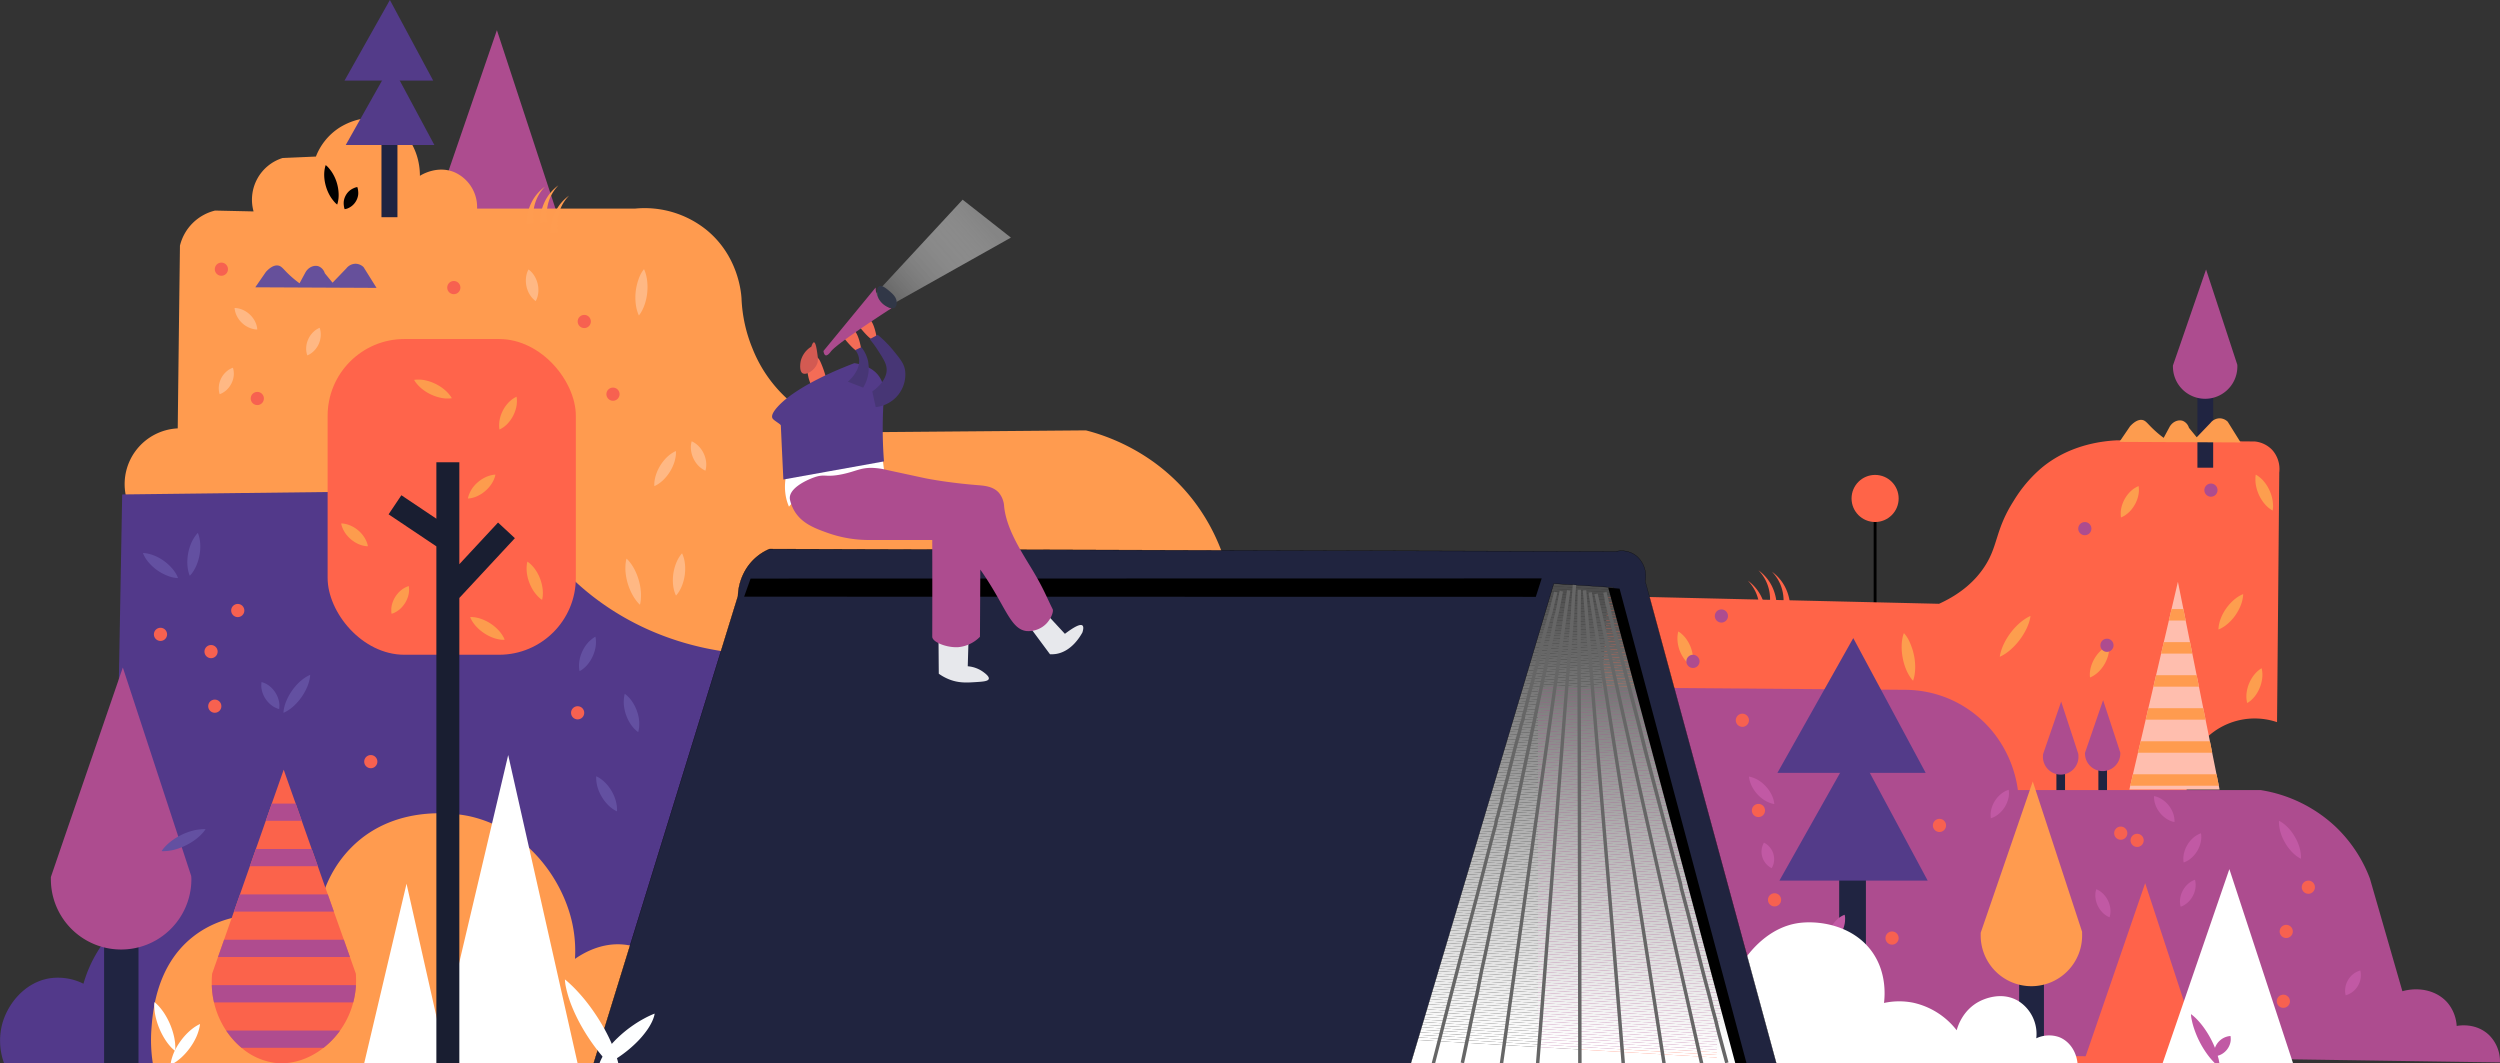 <svg xmlns="http://www.w3.org/2000/svg" xmlns:xlink="http://www.w3.org/1999/xlink" viewBox="0 0 1125.31 478.6"><rect x="0" y="0" width="1125.31" height="478.6" fill="#333333" stroke="none"/><defs><style>.cls-1{fill:none;}.cls-2{fill:#ad4c8f;}.cls-3{fill:#20243f;}.cls-4{fill:#ff6448;}.cls-5{fill:#ff9b4f;}.cls-6{fill:#52398a;}.cls-7{fill:#fff;}.cls-8{fill:#202441;}.cls-9{fill:#ff634a;}.cls-10{fill:#533b89;}.cls-11{fill:#fd9e4e;}.cls-12{fill:#c159a4;}.cls-13{clip-path:url(#clip-path);}.cls-14{fill:#fefefe;}.cls-15{fill:#fdfdfd;}.cls-16{fill:#fcfcfc;}.cls-17{fill:#fbfbfb;}.cls-18{fill:#fafafa;}.cls-19{fill:#f9f9f9;}.cls-20{fill:#f8f8f8;}.cls-21{fill:#f7f7f7;}.cls-22{fill:#f6f6f6;}.cls-23{fill:#f5f5f5;}.cls-24{fill:#f4f4f4;}.cls-25{fill:#f3f3f3;}.cls-26{fill:#f2f2f2;}.cls-27{fill:#f1f1f1;}.cls-28{fill:#f0f0f0;}.cls-29{fill:#efefef;}.cls-30{fill:#eee;}.cls-31{fill:#ededed;}.cls-32{fill:#ececec;}.cls-33{fill:#ebebeb;}.cls-34{fill:#eaeaea;}.cls-35{fill:#e9e9e9;}.cls-36{fill:#e8e8e8;}.cls-37{fill:#e7e7e7;}.cls-38{fill:#e6e6e6;}.cls-39{fill:#e5e5e5;}.cls-40{fill:#e4e4e4;}.cls-41{fill:#e3e3e3;}.cls-42{fill:#e2e2e2;}.cls-43{fill:#e1e1e1;}.cls-44{fill:#e0e0e0;}.cls-45{fill:#dfdfdf;}.cls-46{fill:#dedede;}.cls-47{fill:#ddd;}.cls-48{fill:#dcdcdc;}.cls-49{fill:#dbdbdb;}.cls-50{fill:#dadada;}.cls-51{fill:#d9d9d9;}.cls-52{fill:#d8d8d8;}.cls-53{fill:#d7d7d7;}.cls-54{fill:#d6d6d6;}.cls-55{fill:#d5d5d5;}.cls-56{fill:#d4d4d4;}.cls-57{fill:#d3d3d3;}.cls-58{fill:#d2d2d2;}.cls-59{fill:#d1d1d1;}.cls-60{fill:#d0d0d0;}.cls-61{fill:#cfcfcf;}.cls-62{fill:#cecece;}.cls-63{fill:#cdcdcd;}.cls-64{fill:#ccc;}.cls-65{fill:#cbcbcb;}.cls-66{fill:#cacaca;}.cls-67{fill:#c9c9c9;}.cls-68{fill:#c8c8c8;}.cls-69{fill:#c7c7c7;}.cls-70{fill:#c6c6c6;}.cls-71{fill:#c5c5c5;}.cls-72{fill:#c4c4c4;}.cls-73{fill:#c3c3c3;}.cls-74{fill:#c2c2c2;}.cls-75{fill:#c1c1c1;}.cls-76{fill:silver;}.cls-77{fill:#bfbfbf;}.cls-78{fill:#bebebe;}.cls-79{fill:#bdbdbd;}.cls-80{fill:#bcbcbc;}.cls-81{fill:#bbb;}.cls-82{fill:#bababa;}.cls-83{fill:#b9b9b9;}.cls-84{fill:#b8b8b8;}.cls-85{fill:#b7b7b7;}.cls-86{fill:#b6b6b6;}.cls-87{fill:#b5b5b5;}.cls-88{fill:#b4b4b4;}.cls-89{fill:#b3b3b3;}.cls-90{fill:#b2b2b2;}.cls-91{fill:#b1b1b1;}.cls-92{fill:#b0b0b0;}.cls-93{fill:#afafaf;}.cls-94{fill:#aeaeae;}.cls-95{fill:#adadad;}.cls-96{fill:#acacac;}.cls-97{fill:#ababab;}.cls-98{fill:#a9a9a9;}.cls-99{fill:#a8a8a8;}.cls-100{fill:#a7a7a7;}.cls-101{fill:#a6a6a6;}.cls-102{fill:#a5a5a5;}.cls-103{fill:#a4a4a4;}.cls-104{fill:#a3a3a3;}.cls-105{fill:#a2a2a2;}.cls-106{fill:#a1a1a1;}.cls-107{fill:#a0a0a0;}.cls-108{fill:#9f9f9f;}.cls-109{fill:#9e9e9e;}.cls-110{fill:#9d9d9d;}.cls-111{fill:#9c9c9c;}.cls-112{fill:#9b9b9b;}.cls-113{fill:#9a9a9a;}.cls-114{fill:#999;}.cls-115{fill:#989898;}.cls-116{fill:#979797;}.cls-117{fill:#969696;}.cls-118{fill:#959595;}.cls-119{fill:#949494;}.cls-120{fill:#939393;}.cls-121{fill:#929292;}.cls-122{fill:#919191;}.cls-123{fill:#8f8f8f;}.cls-124{fill:#8e8e8e;}.cls-125{fill:#8d8d8d;}.cls-126{fill:#8c8c8c;}.cls-127{fill:#8b8b8b;}.cls-128{fill:#8a8a8a;}.cls-129{fill:#898989;}.cls-130{fill:#888;}.cls-131{fill:#878787;}.cls-132{fill:#868686;}.cls-133{fill:#858585;}.cls-134{fill:#848484;}.cls-135{fill:#838383;}.cls-136{fill:#828282;}.cls-137{fill:#818181;}.cls-138{fill:gray;}.cls-139{fill:#7f7f7f;}.cls-140{fill:#7d7d7d;}.cls-141{fill:#7c7c7c;}.cls-142{fill:#7b7b7b;}.cls-143{fill:#7a7a7a;}.cls-144{fill:#797979;}.cls-145{fill:#787878;}.cls-146{fill:#777;}.cls-147{fill:#767676;}.cls-148{fill:#757575;}.cls-149{fill:#747474;}.cls-150{fill:#737373;}.cls-151{fill:#727272;}.cls-152{fill:#717171;}.cls-153{fill:#707070;}.cls-154{fill:#6f6f6f;}.cls-155{fill:#6d6d6d;}.cls-156{fill:#6c6c6c;}.cls-157{fill:#6b6b6b;}.cls-158{fill:#6a6a6a;}.cls-159{fill:#696969;}.cls-160{fill:#686868;}.cls-161{fill:#676767;}.cls-162{fill:#666;}.cls-163{fill:#656565;}.cls-164{fill:#646464;}.cls-165{fill:#636363;}.cls-166{fill:#626262;}.cls-167{fill:#616161;}.cls-168{fill:#5f5f5f;}.cls-169{fill:#5e5e5e;}.cls-170{fill:#5d5d5d;}.cls-171{fill:#5c5c5c;}.cls-172{fill:#5b5b5b;}.cls-173{fill:#5a5a5a;}.cls-174{fill:#595959;}.cls-175{fill:#585858;}.cls-176{fill:#575757;}.cls-177{fill:#565656;}.cls-178{fill:#555;}.cls-179{fill:#545454;}.cls-180{fill:#525252;}.cls-181{fill:#515151;}.cls-182{fill:#505050;}.cls-183{fill:#4f4f4f;}.cls-184{fill:#4e4e4e;}.cls-185{fill:#4d4d4d;}.cls-186{fill:#ff644b;}.cls-187{fill:#191e31;}.cls-188{fill:#ffb884;}.cls-189{fill:#fd9c4d;}.cls-190{fill:#6350a1;}.cls-191{fill:#feffff;}.cls-192{fill:#fd9c4f;}.cls-193{fill:#f46c56;}.cls-194{fill:#d35a52;}.cls-195{fill:#e7e8ec;}.cls-196{fill:#473675;}.cls-197{fill:url(#linear-gradient);}.cls-198{fill:#ac4b8e;}.cls-199{fill:#313747;}.cls-200{fill:#f76150;}.cls-201{fill:#66509b;}.cls-202{fill:#ff9c50;}.cls-203{fill:#ffbeae;}.cls-204{fill:#fb634b;}.cls-205{fill:#af4c8f;}</style><clipPath id="clip-path"><polygon id="SVGID" class="cls-1" points="698.15 257.27 628.84 480.69 791.58 480.69 728.03 258.92 698.15 257.27"/></clipPath><linearGradient id="linear-gradient" x1="443.14" y1="99.31" x2="392.59" y2="143.41" gradientUnits="userSpaceOnUse"><stop offset="0" stop-color="#fff" stop-opacity="0.4"/><stop offset="1" stop-color="#4d4d4d"/></linearGradient></defs><title>Asset 1</title><g id="Layer_2" data-name="Layer 2"><g id="Layer_1-2" data-name="Layer 1"><polygon class="cls-2" points="223.67 13.58 250.7 95.96 195.35 95.96 223.67 13.58"/><line class="cls-3" x1="844.03" y1="233.17" x2="844.03" y2="278.04"/><rect x="843.38" y="233.17" width="1.29" height="44.87"/><circle class="cls-4" cx="844.03" cy="224.37" r="10.6"/><path class="cls-5" d="M58.74,478.58H555.46q-.42-105.76-.85-211.53a88.4,88.4,0,0,0-17.72-42.16c-17.42-22.31-40.44-29.22-48.11-31.17l-92.21.78c-5.61.2-22.72.09-38.4-11.77A61,61,0,0,1,338.77,157a66.15,66.15,0,0,1-5-22.76c-.18-2.74-1.51-19-15.64-30.65a44.37,44.37,0,0,0-32.2-9.7H214.75A17.16,17.16,0,0,0,204.4,77.46c-7.7-3.11-14.71,1.25-15.39,1.68,0-12-6.87-22.13-16.42-25.08-10.1-3.12-19.29,3-20.69,4a27.11,27.11,0,0,0-9.7,12.41l-15,.65a19.66,19.66,0,0,0-13.06,24.05l-17.33-.39A21.49,21.49,0,0,0,81,110.57q-.52,41.13-1,82.25a25.12,25.12,0,0,0-23.41,30Q57.67,350.7,58.74,478.58Z"/><path class="cls-6" d="M93.77,478.58l258.71-5.26q-1-89.37-1.94-178.73c-11.45.46-49.66.54-84.19-26.51a125.56,125.56,0,0,1-37-47.59L55,222.56q-1.76,97.9-3.5,195.8A59.14,59.14,0,0,0,43,429.87a58.38,58.38,0,0,0-5.43,12.93,25.72,25.72,0,0,0-15.13-2.46C11.33,442.1,3.52,451.62,1,460.9a29.73,29.73,0,0,0,.83,17.68Z"/><path class="cls-5" d="M315.81,478.58q-.53-7.32-1-14.64c-3.57-21.86-18.28-37.43-34.4-38.8-9.6-.81-17.48,3.61-21.6,6.47A58.89,58.89,0,0,0,257.23,414c-4.56-18.62-19.82-40.37-45.13-46.42-2.77-.67-33-7.36-54.06,14-13.39,13.55-15.17,30.37-15.52,35.57-19.52-8.59-41.24-7.08-56,4.78C70.25,435,68.72,455.65,68.16,463.17a68.14,68.14,0,0,0,.62,15.41Z"/><path class="cls-4" d="M982.79,478.58V387.06q.78-15,1.55-30c-.16-1.84-1.13-15.11,8.92-25a31.36,31.36,0,0,1,31.69-7q.51-56.19,1-112.38a12.9,12.9,0,0,0-3.23-10.21,12.52,12.52,0,0,0-7.76-3.75l-62.07-.52c-8,.4-21.74,2.44-33.63,12.16a60.52,60.52,0,0,0-12.8,15c-8.83,13.82-6.78,20.77-14,30.91-3.27,4.61-9,10.67-19.65,15.51l-149.11-3.49q-6.69,105.12-13.39,210.24Z"/><polygon class="cls-7" points="259.98 478.57 228.75 339.86 196.03 478.57 259.98 478.57"/><polygon class="cls-7" points="201.18 478.57 182.99 397.79 163.94 478.57 201.18 478.57"/><rect class="cls-8" x="925.64" y="346.39" width="3.89" height="18.41"/><path class="cls-2" d="M935.52,339.78a8,8,0,1,1-15.9,0v-.26h0l1.52-4.42,6.64-19.3,6.43,19.61h0l1.3,4C935.52,339.5,935.52,339.64,935.52,339.78Z"/><rect class="cls-8" x="944.53" y="345.75" width="3.89" height="18.41"/><path class="cls-2" d="M954.4,339.14a7.95,7.95,0,1,1-15.9,0v-.27h0l1.52-4.41,6.64-19.3,6.43,19.6h0l1.3,4C954.4,338.86,954.4,339,954.4,339.14Z"/><rect class="cls-8" x="989.11" y="177" width="7.09" height="33.52"/><path class="cls-2" d="M1007.09,165a14.48,14.48,0,1,1-29,0c0-.16,0-.32,0-.48h0l2.77-8L993,121.3,1004.71,157h0l2.36,7.2C1007.09,164.46,1007.09,164.71,1007.09,165Z"/><path class="cls-2" d="M1125.3,478.23a16.68,16.68,0,0,0-5-12.41c-6-5.63-13.76-4.16-14.49-4a17.87,17.87,0,0,0-4.13-10.48c-4.64-5.34-12.56-7.31-20.31-5.17l-14.61-50.69a62.94,62.94,0,0,0-15.52-23.41,63.82,63.82,0,0,0-33.62-16.43H908.3a53,53,0,0,0-10.47-25.21,51.72,51.72,0,0,0-17-14.23,51,51,0,0,0-22.76-5.69l-165.79-1.29V471.77Z"/><polygon class="cls-9" points="992.18 478.57 965.59 397.54 937.73 478.57 992.18 478.57"/><polygon class="cls-7" points="1032.15 478.57 1003.49 391.2 973.45 478.57 1032.15 478.57"/><rect class="cls-8" x="908.86" y="439.59" width="11.17" height="38.99"/><path class="cls-5" d="M937.21,420.6a22.83,22.83,0,1,1-45.65,0c0-.25,0-.5,0-.75h0l4.36-12.68L915,351.75l18.47,56.3h0l3.73,11.36C937.2,419.81,937.21,420.2,937.21,420.6Z"/><rect class="cls-8" x="827.86" y="393.78" width="12.03" height="56.9"/><polygon class="cls-10" points="835.11 335.72 867.69 396.37 800.96 396.37 835.11 335.72"/><polygon class="cls-10" points="834.2 287.22 866.79 347.88 800.06 347.88 834.2 287.22"/><rect class="cls-8" x="171.71" y="63.74" width="7.19" height="34.03"/><polygon class="cls-10" points="176.04 29.01 195.53 65.28 155.62 65.28 176.04 29.01"/><polygon class="cls-10" points="175.5 0 194.99 36.28 155.08 36.28 175.5 0"/><path class="cls-5" d="M921.48,391.46l.28-.82c0,.27,0,.54,0,.82Z"/><path class="cls-11" d="M755.44,284.25a7.82,7.82,0,0,1,1.06.71,9.73,9.73,0,0,1,.89.78,13.61,13.61,0,0,1,1.49,1.67,16.3,16.3,0,0,1,3.11,7.82,13.83,13.83,0,0,1,.07,2.24c0,.39-.07.78-.13,1.18a7.89,7.89,0,0,1-.28,1.25,7.85,7.85,0,0,1-1.06-.72,11.36,11.36,0,0,1-.9-.77,13.61,13.61,0,0,1-1.49-1.67,16.33,16.33,0,0,1-2.06-3.71,16.16,16.16,0,0,1-1-4.12,13.8,13.8,0,0,1-.07-2.24c0-.38.06-.78.12-1.18A8.74,8.74,0,0,1,755.44,284.25Z"/><path class="cls-12" d="M787.26,349.56a7.75,7.75,0,0,1,1.24.29c.38.12.75.25,1.11.4a13.86,13.86,0,0,1,2,1,16.41,16.41,0,0,1,5.69,6.2,13.63,13.63,0,0,1,.86,2.07c.12.37.22.75.31,1.15a9.55,9.55,0,0,1,.18,1.26,7.63,7.63,0,0,1-1.25-.29,11.11,11.11,0,0,1-1.11-.4,12.88,12.88,0,0,1-2-1,15.6,15.6,0,0,1-3.25-2.73A16,16,0,0,1,788.6,354a13.2,13.2,0,0,1-.85-2.07,10,10,0,0,1-.31-1.14A7.08,7.08,0,0,1,787.26,349.56Z"/><path class="cls-12" d="M794,379.3a5.77,5.77,0,0,1,.9.51,9.14,9.14,0,0,1,.75.56,7.77,7.77,0,0,1,1.16,1.22,8.18,8.18,0,0,1,1.41,2.71,8.28,8.28,0,0,1,.35,3,8.43,8.43,0,0,1-.3,1.66,6.62,6.62,0,0,1-.31.88,5.08,5.08,0,0,1-.47.93,6.41,6.41,0,0,1-.91-.51,8.94,8.94,0,0,1-.74-.56,8.35,8.35,0,0,1-1.17-1.22,8.15,8.15,0,0,1-1.4-2.71,8.28,8.28,0,0,1-.34-3,7.76,7.76,0,0,1,.3-1.66,8.32,8.32,0,0,1,.3-.88A6.77,6.77,0,0,1,794,379.3Z"/><path class="cls-12" d="M830.32,411.76a6.16,6.16,0,0,1,.19,1.14,9.81,9.81,0,0,1,0,1.07,10.32,10.32,0,0,1-.21,2,12.22,12.22,0,0,1-3.48,6.41,11.23,11.23,0,0,1-1.54,1.23c-.29.19-.6.37-.92.54a7,7,0,0,1-1.07.45,6.22,6.22,0,0,1-.2-1.14,9.81,9.81,0,0,1,0-1.07,11.22,11.22,0,0,1,.2-2,12.35,12.35,0,0,1,3.5-6.4,10.8,10.8,0,0,1,1.55-1.24,9.88,9.88,0,0,1,.91-.53A7,7,0,0,1,830.32,411.76Z"/><path class="cls-12" d="M896.14,368.31a7.14,7.14,0,0,1-.1-1.18,9.72,9.72,0,0,1,0-1.09,12.56,12.56,0,0,1,.36-2,13,13,0,0,1,4-6.4,11.25,11.25,0,0,1,1.65-1.2c.31-.18.63-.35,1-.51a7.56,7.56,0,0,1,1.11-.41,7.1,7.1,0,0,1,.11,1.18,9.78,9.78,0,0,1,0,1.09,10.82,10.82,0,0,1-.36,2,13,13,0,0,1-1.53,3.49,13.34,13.34,0,0,1-2.48,2.9,11.25,11.25,0,0,1-1.65,1.2c-.3.18-.63.35-1,.51A7.55,7.55,0,0,1,896.14,368.31Z"/><path class="cls-11" d="M857,285a11.46,11.46,0,0,1,1,1.2c.29.41.55.82.8,1.23A21.24,21.24,0,0,1,860,290a26.64,26.64,0,0,1,1.58,5.23,25.92,25.92,0,0,1,.49,5.44,20.73,20.73,0,0,1-.23,2.81,14.62,14.62,0,0,1-.28,1.44,10.72,10.72,0,0,1-.45,1.47,11.51,11.51,0,0,1-1-1.19c-.29-.41-.55-.82-.8-1.23a21.24,21.24,0,0,1-1.27-2.52,26.14,26.14,0,0,1-1.57-5.23,26.6,26.6,0,0,1-.49-5.44,22.64,22.64,0,0,1,.23-2.82c.08-.47.17-.95.28-1.44A11.16,11.16,0,0,1,857,285Z"/><path class="cls-11" d="M900.15,295.63a11.05,11.05,0,0,1,.3-1.58c.12-.51.26-1,.42-1.48a24,24,0,0,1,1.12-2.75,29.3,29.3,0,0,1,3-4.93,29,29,0,0,1,3.89-4.26,22.65,22.65,0,0,1,2.35-1.83,15.14,15.14,0,0,1,1.3-.82,10.15,10.15,0,0,1,1.44-.71,11.32,11.32,0,0,1-.29,1.58c-.12.51-.27,1-.42,1.48a24.71,24.71,0,0,1-1.12,2.75,30.13,30.13,0,0,1-6.93,9.18,24,24,0,0,1-2.34,1.84,15.07,15.07,0,0,1-1.3.81A11.37,11.37,0,0,1,900.15,295.63Z"/><path class="cls-11" d="M954.73,232.91a8,8,0,0,1-.14-1.23c0-.4,0-.78,0-1.15a13.12,13.12,0,0,1,.32-2.14,14.73,14.73,0,0,1,1.48-3.79,14.48,14.48,0,0,1,2.46-3.26,12.61,12.61,0,0,1,1.65-1.39,11.45,11.45,0,0,1,1-.61,7.88,7.88,0,0,1,1.13-.53,7.92,7.92,0,0,1,.13,1.24,11,11,0,0,1,0,1.15,13.16,13.16,0,0,1-.32,2.13,14.39,14.39,0,0,1-1.49,3.79,14.78,14.78,0,0,1-2.46,3.26,13.25,13.25,0,0,1-1.65,1.38c-.31.22-.63.42-1,.62A9.7,9.7,0,0,1,954.73,232.91Z"/><path class="cls-11" d="M1015.38,213.64a8.6,8.6,0,0,1,1.12.71q.51.38,1,.78a13.68,13.68,0,0,1,1.63,1.7,17.9,17.9,0,0,1,3.76,8.08,16,16,0,0,1,.25,2.34,10.41,10.41,0,0,1,0,1.24,7.76,7.76,0,0,1-.18,1.31,7.63,7.63,0,0,1-1.12-.7,11,11,0,0,1-1-.78,14.42,14.42,0,0,1-1.63-1.7,17.46,17.46,0,0,1-2.38-3.81,18.14,18.14,0,0,1-1.37-4.28,14.72,14.72,0,0,1-.24-2.34c0-.4,0-.82,0-1.24A7.9,7.9,0,0,1,1015.38,213.64Z"/><path class="cls-11" d="M1009.69,267.44a10.45,10.45,0,0,1-.11,1.4c-.06.45-.15.89-.24,1.31a18.62,18.62,0,0,1-.77,2.43,21.35,21.35,0,0,1-2.32,4.29,20.72,20.72,0,0,1-3.23,3.66,15.64,15.64,0,0,1-2,1.55,12.89,12.89,0,0,1-1.15.68,7.89,7.89,0,0,1-1.28.58,9,9,0,0,1,.1-1.4c.06-.46.15-.89.24-1.31a16.81,16.81,0,0,1,.77-2.43,20.39,20.39,0,0,1,2.33-4.29,21.09,21.09,0,0,1,3.24-3.66,18.45,18.45,0,0,1,2-1.55,12.89,12.89,0,0,1,1.15-.68A8.85,8.85,0,0,1,1009.69,267.44Z"/><path class="cls-11" d="M1018,300.8a7.68,7.68,0,0,1,.25,1.25c.06.41.09.8.11,1.19a13.85,13.85,0,0,1-.11,2.25,16.58,16.58,0,0,1-3.22,7.83,14.64,14.64,0,0,1-1.52,1.66c-.28.26-.59.52-.91.77a9.9,9.9,0,0,1-1.07.7,7.75,7.75,0,0,1-.26-1.25c-.06-.41-.09-.8-.11-1.19a13.87,13.87,0,0,1,.1-2.25,16.17,16.17,0,0,1,1.11-4.12,16.35,16.35,0,0,1,2.13-3.7,13.91,13.91,0,0,1,1.52-1.67,9.89,9.89,0,0,1,.91-.76A7.36,7.36,0,0,1,1018,300.8Z"/><path class="cls-11" d="M949.3,290.46a8,8,0,0,1,.08,1.27,11.37,11.37,0,0,1-.06,1.18,13.82,13.82,0,0,1-.41,2.2,16.28,16.28,0,0,1-1.65,3.9,15.7,15.7,0,0,1-2.61,3.34,12.9,12.9,0,0,1-1.73,1.43,10.84,10.84,0,0,1-1,.62,6.8,6.8,0,0,1-1.15.54,8.07,8.07,0,0,1-.09-1.27,11.56,11.56,0,0,1,.06-1.19,13.91,13.91,0,0,1,.41-2.19,16.29,16.29,0,0,1,4.27-7.24,14.45,14.45,0,0,1,1.73-1.43c.32-.22.65-.42,1-.62A7.3,7.3,0,0,1,949.3,290.46Z"/><path class="cls-12" d="M969.6,358.35a7.31,7.31,0,0,1,1.14.28c.35.12.68.25,1,.39a12.78,12.78,0,0,1,1.75,1,12.39,12.39,0,0,1,2.73,2.57,12.11,12.11,0,0,1,1.86,3.25,10.31,10.31,0,0,1,.55,1.93,8.92,8.92,0,0,1,.14,1.07,6.49,6.49,0,0,1,0,1.17,7,7,0,0,1-1.14-.28c-.35-.12-.69-.25-1-.39a10.45,10.45,0,0,1-1.74-1,12.17,12.17,0,0,1-2.73-2.57,12.38,12.38,0,0,1-1.86-3.25,11.66,11.66,0,0,1-.55-1.93c-.06-.34-.11-.7-.14-1.07A6.49,6.49,0,0,1,969.6,358.35Z"/><path class="cls-12" d="M982.92,388.22a6.35,6.35,0,0,1-.13-1.18,10.23,10.23,0,0,1,0-1.11,11.8,11.8,0,0,1,.31-2,13.14,13.14,0,0,1,1.46-3.58,12.81,12.81,0,0,1,2.41-3,11.55,11.55,0,0,1,1.63-1.26,8.89,8.89,0,0,1,1-.55,7.55,7.55,0,0,1,1.11-.46,6.36,6.36,0,0,1,.13,1.19,8.19,8.19,0,0,1,0,1.11,10.9,10.9,0,0,1-.31,2,12.84,12.84,0,0,1-1.46,3.58,13.07,13.07,0,0,1-2.42,3,11.61,11.61,0,0,1-1.63,1.27,10.92,10.92,0,0,1-1,.54A7.42,7.42,0,0,1,982.92,388.22Z"/><path class="cls-12" d="M943.61,400.25a6.44,6.44,0,0,1,1,.49,7.48,7.48,0,0,1,.86.56,9.85,9.85,0,0,1,1.44,1.26,11.35,11.35,0,0,1,3,6.33,10,10,0,0,1,.05,1.91,7.84,7.84,0,0,1-.13,1,6,6,0,0,1-.28,1.09,7.44,7.44,0,0,1-1-.48,9.28,9.28,0,0,1-.87-.56,9.85,9.85,0,0,1-1.44-1.26,11.31,11.31,0,0,1-3-6.34,10,10,0,0,1-.06-1.91c0-.33.07-.67.13-1A6.35,6.35,0,0,1,943.61,400.25Z"/><path class="cls-12" d="M988,396a6,6,0,0,1,.23,1.1,9.11,9.11,0,0,1,.08,1,10.3,10.3,0,0,1-.13,1.87,10.8,10.8,0,0,1-1.13,3.31,10.67,10.67,0,0,1-2.1,2.78,11,11,0,0,1-1.48,1.16c-.28.17-.58.34-.89.5a7.76,7.76,0,0,1-1,.42,7.06,7.06,0,0,1-.24-1.1c0-.35-.07-.69-.08-1a9.56,9.56,0,0,1,.14-1.88,10.43,10.43,0,0,1,1.13-3.29,10.56,10.56,0,0,1,2.1-2.78,9.24,9.24,0,0,1,1.49-1.16,6.87,6.87,0,0,1,.89-.5A6.13,6.13,0,0,1,988,396Z"/><path class="cls-12" d="M986.78,460.11a32.75,32.75,0,0,0,1,3.37,42.12,42.12,0,0,0,6.46,12,31.35,31.35,0,0,0,2.29,2.64,5.66,5.66,0,0,0,.42.43H999c-.08-.56-.19-1.1-.3-1.63a33.48,33.48,0,0,0-1-3.37,40.33,40.33,0,0,0-2.74-6.27,41.85,41.85,0,0,0-3.73-5.75,33.41,33.41,0,0,0-2.29-2.65c-.41-.42-.84-.84-1.29-1.24a15.2,15.2,0,0,0-1.44-1.16,15.71,15.71,0,0,0,.18,1.84C986.54,459,986.66,459.53,986.78,460.11Z"/><path class="cls-12" d="M1004,466.33a6.5,6.5,0,0,1,.1,1,8.84,8.84,0,0,1,0,.91,7.36,7.36,0,0,1-.32,1.63,8.12,8.12,0,0,1-3.68,4.59,7.52,7.52,0,0,1-1.52.67,7.71,7.71,0,0,1-.89.23,5.16,5.16,0,0,1-1,.13,5.59,5.59,0,0,1-.1-1,6.9,6.9,0,0,1,0-.92,7.38,7.38,0,0,1,.32-1.62,8.19,8.19,0,0,1,3.69-4.59,8.12,8.12,0,0,1,1.52-.67,7.71,7.71,0,0,1,.89-.23A7.26,7.26,0,0,1,1004,466.33Z"/><path class="cls-12" d="M1055.86,448a6.4,6.4,0,0,1-.21-1.06,8.31,8.31,0,0,1-.06-1,9.35,9.35,0,0,1,.17-1.78,9.58,9.58,0,0,1,1.17-3.06,9.47,9.47,0,0,1,2.12-2.5,8.91,8.91,0,0,1,1.48-1,7.28,7.28,0,0,1,.89-.41,5.66,5.66,0,0,1,1-.33,6.4,6.4,0,0,1,.21,1.06,8.31,8.31,0,0,1,.06,1,9.41,9.41,0,0,1-1.34,4.84,9.47,9.47,0,0,1-2.13,2.49,9,9,0,0,1-1.48,1c-.28.14-.57.28-.88.41A6.92,6.92,0,0,1,1055.86,448Z"/><path class="cls-12" d="M1035.68,386.54a8.6,8.6,0,0,1-1.23-.71,13.27,13.27,0,0,1-1.09-.79,17.63,17.63,0,0,1-1.89-1.75,22.19,22.19,0,0,1-4.92-8.53,17.1,17.1,0,0,1-.57-2.52c-.06-.44-.11-.88-.14-1.34a11.42,11.42,0,0,1,0-1.43,9.15,9.15,0,0,1,1.24.71,13.27,13.27,0,0,1,1.09.79,18.76,18.76,0,0,1,1.9,1.75,21.39,21.39,0,0,1,2.93,4,21.65,21.65,0,0,1,2,4.54,17.1,17.1,0,0,1,.57,2.52c.06.43.12.88.14,1.34A8.44,8.44,0,0,1,1035.68,386.54Z"/><path class="cls-7" d="M773.23,478.58H935.14c-.55-5.4-3.71-9.95-8.22-11.73a13.51,13.51,0,0,0-10.34.52,17.52,17.52,0,0,0-7.89-16.68c-7.62-4.71-15.83-.89-17.59,0-7.84,4-10,11.79-10.35,13.06a34,34,0,0,0-19.65-12.42,32.15,32.15,0,0,0-13.06.13c.42-3.61,1.11-13.71-5.18-22.76-8.64-12.43-24.79-14.71-34.27-13.06-19.53,3.41-36.31,28-35.82,60.65C772.92,477.05,773.08,477.81,773.23,478.58Z"/><g class="cls-13"><polygon class="cls-7" points="791.58 478.57 791.58 477.13 629.35 467.61 628.84 476.27 628.84 478.57 791.58 478.57"/><polygon class="cls-7" points="629.35 467.61 629.42 466.44 791.58 475.96 791.58 477.13 629.35 467.61"/><polygon class="cls-14" points="629.42 466.44 629.49 465.28 791.58 474.8 791.58 475.96 629.42 466.44"/><polygon class="cls-14" points="629.49 465.28 629.55 464.12 791.58 473.63 791.58 474.8 629.49 465.28"/><polygon class="cls-15" points="629.55 464.12 629.62 462.95 791.58 472.46 791.58 473.63 629.55 464.12"/><polygon class="cls-16" points="629.62 462.95 629.69 461.79 791.58 471.29 791.58 472.46 629.62 462.95"/><polygon class="cls-17" points="629.69 461.79 629.76 460.63 791.58 470.13 791.58 471.29 629.69 461.79"/><polygon class="cls-18" points="629.76 460.63 629.83 459.46 791.58 468.96 791.58 470.13 629.76 460.63"/><polygon class="cls-18" points="629.83 459.46 629.9 458.3 791.58 467.79 791.58 468.96 629.83 459.46"/><polygon class="cls-19" points="629.9 458.3 629.97 457.14 791.58 466.62 791.58 467.79 629.9 458.3"/><polygon class="cls-20" points="629.97 457.14 630.03 455.97 791.58 465.46 791.58 466.62 629.97 457.14"/><polygon class="cls-21" points="630.03 455.97 630.1 454.81 791.58 464.29 791.58 465.46 630.03 455.97"/><polygon class="cls-22" points="630.1 454.81 630.17 453.65 791.58 463.12 791.58 464.29 630.1 454.81"/><polygon class="cls-23" points="630.17 453.65 630.24 452.48 791.58 461.95 791.58 463.12 630.17 453.65"/><polygon class="cls-24" points="630.24 452.48 630.31 451.32 791.58 460.79 791.58 461.95 630.24 452.48"/><polygon class="cls-24" points="630.31 451.32 630.38 450.16 791.58 459.62 791.58 460.79 630.31 451.32"/><polygon class="cls-25" points="630.38 450.16 630.44 448.99 791.58 458.45 791.58 459.62 630.38 450.16"/><polygon class="cls-26" points="630.44 448.99 630.51 447.83 791.58 457.29 791.58 458.45 630.44 448.99"/><polygon class="cls-27" points="630.51 447.83 630.58 446.67 791.58 456.12 791.58 457.29 630.51 447.83"/><polygon class="cls-28" points="630.58 446.67 630.65 445.5 791.58 454.95 791.58 456.12 630.58 446.67"/><polygon class="cls-29" points="630.65 445.5 630.72 444.34 791.58 453.78 791.58 454.95 630.65 445.5"/><polygon class="cls-30" points="630.72 444.34 630.78 443.18 791.58 452.62 791.58 453.78 630.72 444.34"/><polygon class="cls-31" points="630.78 443.18 630.85 442.01 791.58 451.45 791.58 452.62 630.78 443.18"/><polygon class="cls-32" points="630.85 442.01 630.92 440.85 791.58 450.28 791.58 451.45 630.85 442.01"/><polygon class="cls-32" points="630.92 440.85 630.99 439.69 791.58 449.11 791.58 450.28 630.92 440.85"/><polygon class="cls-33" points="630.99 439.69 631.06 438.52 791.58 447.95 791.58 449.11 630.99 439.69"/><polygon class="cls-34" points="631.06 438.52 631.13 437.36 791.58 446.78 791.58 447.95 631.06 438.52"/><polygon class="cls-35" points="631.13 437.36 631.19 436.2 791.58 445.61 791.58 446.78 631.13 437.36"/><polygon class="cls-36" points="631.19 436.2 631.26 435.03 791.58 444.44 791.58 445.61 631.19 436.2"/><polygon class="cls-37" points="631.26 435.03 631.33 433.87 791.58 443.28 791.58 444.44 631.26 435.03"/><polygon class="cls-38" points="631.33 433.87 631.4 432.71 791.58 442.11 791.58 443.28 631.33 433.87"/><polygon class="cls-39" points="631.4 432.71 631.47 431.54 791.58 440.94 791.58 442.11 631.4 432.71"/><polygon class="cls-40" points="631.47 431.54 631.54 430.38 791.58 439.77 791.58 440.94 631.47 431.54"/><polygon class="cls-41" points="631.54 430.38 631.6 429.21 791.58 438.61 791.58 439.77 631.54 430.38"/><polygon class="cls-42" points="631.6 429.21 631.67 428.05 791.58 437.44 791.58 438.61 631.6 429.21"/><polygon class="cls-43" points="631.67 428.05 631.74 426.89 791.58 436.27 791.58 437.44 631.67 428.05"/><polygon class="cls-44" points="631.74 426.89 631.81 425.73 791.58 435.1 791.58 436.27 631.74 426.89"/><polygon class="cls-45" points="631.81 425.73 631.88 424.56 791.58 433.94 791.58 435.1 631.81 425.73"/><polygon class="cls-46" points="631.88 424.56 631.95 423.4 791.58 432.77 791.58 433.94 631.88 424.56"/><polygon class="cls-47" points="631.95 423.4 632.01 422.24 791.58 431.6 791.58 432.77 631.95 423.4"/><polygon class="cls-48" points="632.01 422.24 632.08 421.07 791.58 430.44 791.58 431.6 632.01 422.24"/><polygon class="cls-49" points="632.08 421.07 632.15 419.91 791.58 429.27 791.58 430.44 632.08 421.07"/><polygon class="cls-49" points="632.15 419.91 632.22 418.75 791.58 428.1 791.58 429.27 632.15 419.91"/><polygon class="cls-50" points="632.22 418.75 632.29 417.58 791.58 426.93 791.58 428.1 632.22 418.75"/><polygon class="cls-51" points="632.29 417.58 632.36 416.42 791.58 425.76 791.58 426.93 632.29 417.58"/><polygon class="cls-52" points="632.36 416.42 632.42 415.25 791.58 424.6 791.58 425.76 632.36 416.42"/><polygon class="cls-53" points="632.42 415.25 632.49 414.09 791.58 423.43 791.58 424.6 632.42 415.25"/><polygon class="cls-54" points="632.49 414.09 632.56 412.93 791.58 422.26 791.58 423.43 632.49 414.09"/><polygon class="cls-55" points="632.56 412.93 632.63 411.76 791.58 421.1 791.58 422.26 632.56 412.93"/><polygon class="cls-56" points="632.63 411.76 632.7 410.6 791.58 419.93 791.58 421.1 632.63 411.76"/><polygon class="cls-57" points="632.7 410.6 632.76 409.44 791.58 418.76 791.58 419.93 632.7 410.6"/><polygon class="cls-58" points="632.76 409.44 632.83 408.27 791.58 417.59 791.58 418.76 632.76 409.44"/><polygon class="cls-59" points="632.83 408.27 632.9 407.11 791.58 416.43 791.58 417.59 632.83 408.27"/><polygon class="cls-60" points="632.9 407.11 632.97 405.95 791.58 415.26 791.58 416.43 632.9 407.11"/><polygon class="cls-61" points="632.97 405.95 633.04 404.78 791.58 414.09 791.58 415.26 632.97 405.95"/><polygon class="cls-62" points="633.04 404.78 633.11 403.62 791.58 412.92 791.58 414.09 633.04 404.78"/><polygon class="cls-63" points="633.11 403.62 633.17 402.46 791.58 411.76 791.58 412.92 633.11 403.62"/><polygon class="cls-64" points="633.17 402.46 633.24 401.29 791.58 410.59 791.58 411.76 633.17 402.46"/><polygon class="cls-65" points="633.24 401.29 633.31 400.13 791.58 409.42 791.58 410.59 633.24 401.29"/><polygon class="cls-66" points="633.31 400.13 633.38 398.97 791.58 408.25 791.58 409.42 633.31 400.13"/><polygon class="cls-67" points="633.38 398.97 633.45 397.8 791.58 407.09 791.58 408.25 633.38 398.97"/><polygon class="cls-68" points="633.45 397.8 633.52 396.64 791.58 405.92 791.58 407.09 633.45 397.8"/><polygon class="cls-69" points="633.52 396.64 633.59 395.48 791.58 404.75 791.58 405.92 633.52 396.64"/><polygon class="cls-70" points="633.59 395.48 633.65 394.31 791.58 403.58 791.58 404.75 633.59 395.48"/><polygon class="cls-71" points="633.65 394.31 633.72 393.15 791.58 402.42 791.58 403.58 633.65 394.31"/><polygon class="cls-72" points="633.72 393.15 633.79 391.99 791.58 401.25 791.58 402.42 633.72 393.15"/><polygon class="cls-73" points="633.79 391.99 633.86 390.82 791.58 400.08 791.58 401.25 633.79 391.99"/><polygon class="cls-74" points="633.86 390.82 633.93 389.66 791.58 398.92 791.58 400.08 633.86 390.82"/><polygon class="cls-75" points="633.93 389.66 633.99 388.5 791.58 397.75 791.58 398.92 633.93 389.66"/><polygon class="cls-76" points="633.99 388.5 634.06 387.33 791.58 396.58 791.58 397.75 633.99 388.5"/><polygon class="cls-77" points="634.06 387.33 634.13 386.17 791.58 395.41 791.58 396.58 634.06 387.33"/><polygon class="cls-78" points="634.13 386.17 634.2 385.01 791.58 394.25 791.58 395.41 634.13 386.17"/><polygon class="cls-79" points="634.2 385.01 634.27 383.84 791.58 393.08 791.58 394.25 634.2 385.01"/><polygon class="cls-80" points="634.27 383.84 634.34 382.68 791.58 391.91 791.58 393.08 634.27 383.84"/><polygon class="cls-81" points="634.34 382.68 634.4 381.52 791.58 390.74 791.58 391.91 634.34 382.68"/><polygon class="cls-82" points="634.4 381.52 634.47 380.35 791.58 389.58 791.58 390.74 634.4 381.52"/><polygon class="cls-83" points="634.47 380.35 634.54 379.19 791.58 388.41 791.58 389.58 634.47 380.35"/><polygon class="cls-84" points="634.54 379.19 634.61 378.03 791.58 387.24 791.58 388.41 634.54 379.19"/><polygon class="cls-85" points="634.61 378.03 634.68 376.86 791.58 386.07 791.58 387.24 634.61 378.03"/><polygon class="cls-86" points="634.68 376.86 634.75 375.7 791.58 384.91 791.58 386.07 634.68 376.86"/><polygon class="cls-87" points="634.75 375.7 634.81 374.54 791.58 383.74 791.58 384.91 634.75 375.7"/><polygon class="cls-88" points="634.81 374.54 634.88 373.37 791.58 382.57 791.58 383.74 634.81 374.54"/><polygon class="cls-89" points="634.88 373.37 634.95 372.21 791.58 381.4 791.58 382.57 634.88 373.37"/><polygon class="cls-90" points="634.95 372.21 635.02 371.05 791.58 380.24 791.58 381.4 634.95 372.21"/><polygon class="cls-91" points="635.02 371.05 635.09 369.88 791.58 379.07 791.58 380.24 635.02 371.05"/><polygon class="cls-92" points="635.09 369.88 635.15 368.72 791.58 377.9 791.58 379.07 635.09 369.88"/><polygon class="cls-93" points="635.15 368.72 635.22 367.56 791.58 376.74 791.58 377.9 635.15 368.72"/><polygon class="cls-94" points="635.22 367.56 635.29 366.39 791.58 375.57 791.58 376.74 635.22 367.56"/><polygon class="cls-95" points="635.29 366.39 635.36 365.23 791.58 374.4 791.58 375.57 635.29 366.39"/><polygon class="cls-96" points="635.36 365.23 635.43 364.07 791.58 373.23 791.58 374.4 635.36 365.23"/><polygon class="cls-97" points="635.43 364.07 635.5 362.9 791.58 372.06 791.58 373.23 635.43 364.07"/><polygon class="cls-98" points="635.5 362.9 635.57 361.74 791.58 370.9 791.58 372.06 635.5 362.9"/><polygon class="cls-99" points="635.57 361.74 635.63 360.58 791.58 369.73 791.58 370.9 635.57 361.74"/><polygon class="cls-100" points="635.63 360.58 635.7 359.41 791.58 368.56 791.58 369.73 635.63 360.58"/><polygon class="cls-101" points="635.7 359.41 635.77 358.25 791.58 367.4 791.58 368.56 635.7 359.41"/><polygon class="cls-102" points="635.77 358.25 635.84 357.09 791.58 366.23 791.58 367.4 635.77 358.25"/><polygon class="cls-103" points="635.84 357.09 635.91 355.92 791.58 365.06 791.58 366.23 635.84 357.09"/><polygon class="cls-104" points="635.91 355.92 635.98 354.76 791.58 363.89 791.58 365.06 635.91 355.92"/><polygon class="cls-105" points="635.98 354.76 636.04 353.6 791.58 362.73 791.58 363.89 635.98 354.76"/><polygon class="cls-106" points="636.04 353.6 636.11 352.43 791.58 361.56 791.58 362.73 636.04 353.6"/><polygon class="cls-107" points="636.11 352.43 636.18 351.27 791.58 360.39 791.58 361.56 636.11 352.43"/><polygon class="cls-108" points="636.18 351.27 636.25 350.11 791.58 359.22 791.58 360.39 636.18 351.27"/><polygon class="cls-109" points="636.25 350.11 636.32 348.94 791.58 358.06 791.58 359.22 636.25 350.11"/><polygon class="cls-110" points="636.32 348.94 636.38 347.78 791.58 356.89 791.58 358.06 636.32 348.94"/><polygon class="cls-111" points="636.38 347.78 636.45 346.62 791.58 355.72 791.58 356.89 636.38 347.78"/><polygon class="cls-112" points="636.45 346.62 636.52 345.45 791.58 354.56 791.58 355.72 636.45 346.62"/><polygon class="cls-113" points="636.52 345.45 636.59 344.29 791.58 353.39 791.58 354.56 636.52 345.45"/><polygon class="cls-114" points="636.59 344.29 636.66 343.13 791.58 352.22 791.58 353.39 636.59 344.29"/><polygon class="cls-115" points="636.66 343.13 636.73 341.96 791.58 351.05 791.58 352.22 636.66 343.13"/><polygon class="cls-116" points="636.73 341.96 636.79 340.8 791.58 349.88 791.58 351.05 636.73 341.96"/><polygon class="cls-117" points="636.79 340.8 636.86 339.63 791.58 348.72 791.58 349.88 636.79 340.8"/><polygon class="cls-118" points="636.86 339.63 636.93 338.47 791.58 347.55 791.58 348.72 636.86 339.63"/><polygon class="cls-119" points="636.93 338.47 637 337.31 791.58 346.38 791.58 347.55 636.93 338.47"/><polygon class="cls-120" points="637 337.31 637.07 336.14 791.58 345.21 791.58 346.38 637 337.31"/><polygon class="cls-121" points="637.07 336.14 637.14 334.98 791.58 344.05 791.58 345.21 637.07 336.14"/><polygon class="cls-122" points="637.14 334.98 637.2 333.82 791.58 342.88 791.58 344.05 637.14 334.98"/><polygon class="cls-123" points="637.2 333.82 637.27 332.65 791.58 341.71 791.58 342.88 637.2 333.82"/><polygon class="cls-124" points="637.27 332.65 637.34 331.49 791.58 340.55 791.58 341.71 637.27 332.65"/><polygon class="cls-125" points="637.34 331.49 637.41 330.33 791.58 339.38 791.58 340.55 637.34 331.49"/><polygon class="cls-126" points="637.41 330.33 637.48 329.17 791.58 338.21 791.58 339.38 637.41 330.33"/><polygon class="cls-127" points="637.48 329.17 637.55 328 791.58 337.04 791.58 338.21 637.48 329.17"/><polygon class="cls-128" points="637.55 328 637.61 326.84 791.58 335.88 791.58 337.04 637.55 328"/><polygon class="cls-129" points="637.61 326.84 637.68 325.68 791.58 334.71 791.58 335.88 637.61 326.84"/><polygon class="cls-130" points="637.68 325.68 637.75 324.51 791.58 333.54 791.58 334.71 637.68 325.68"/><polygon class="cls-131" points="637.75 324.51 637.82 323.35 791.58 332.37 791.58 333.54 637.75 324.51"/><polygon class="cls-132" points="637.82 323.35 637.89 322.19 791.58 331.21 791.58 332.37 637.82 323.35"/><polygon class="cls-133" points="637.89 322.19 637.96 321.02 791.58 330.04 791.58 331.21 637.89 322.19"/><polygon class="cls-134" points="637.96 321.02 638.02 319.86 791.58 328.87 791.58 330.04 637.96 321.02"/><polygon class="cls-135" points="638.02 319.86 638.09 318.69 791.58 327.7 791.58 328.87 638.02 319.86"/><polygon class="cls-136" points="638.09 318.69 638.16 317.53 791.58 326.54 791.58 327.7 638.09 318.69"/><polygon class="cls-137" points="638.16 317.53 638.23 316.37 791.58 325.37 791.58 326.54 638.16 317.53"/><polygon class="cls-138" points="638.23 316.37 638.3 315.2 791.58 324.2 791.58 325.37 638.23 316.37"/><polygon class="cls-139" points="638.3 315.2 638.37 314.04 791.58 323.04 791.58 324.2 638.3 315.2"/><polygon class="cls-140" points="638.37 314.04 638.43 312.88 791.58 321.87 791.58 323.04 638.37 314.04"/><polygon class="cls-141" points="638.43 312.88 638.5 311.71 791.58 320.7 791.58 321.87 638.43 312.88"/><polygon class="cls-142" points="638.5 311.71 638.57 310.55 791.58 319.53 791.58 320.7 638.5 311.71"/><polygon class="cls-143" points="638.57 310.55 638.64 309.39 791.58 318.37 791.58 319.53 638.57 310.55"/><polygon class="cls-144" points="638.64 309.39 638.71 308.22 791.58 317.2 791.58 318.37 638.64 309.39"/><polygon class="cls-145" points="638.71 308.22 638.77 307.06 791.58 316.03 791.58 317.2 638.71 308.22"/><polygon class="cls-146" points="638.77 307.06 638.84 305.9 791.58 314.86 791.58 316.03 638.77 307.06"/><polygon class="cls-147" points="638.84 305.9 638.91 304.73 791.58 313.7 791.58 314.86 638.84 305.9"/><polygon class="cls-148" points="638.91 304.73 638.98 303.57 791.58 312.53 791.58 313.7 638.91 304.73"/><polygon class="cls-149" points="638.98 303.57 639.05 302.41 791.58 311.36 791.58 312.53 638.98 303.57"/><polygon class="cls-150" points="639.05 302.41 639.12 301.24 791.58 310.19 791.58 311.36 639.05 302.41"/><polygon class="cls-151" points="639.12 301.24 639.18 300.08 791.58 309.03 791.58 310.19 639.12 301.24"/><polygon class="cls-152" points="639.18 300.08 639.25 298.92 791.58 307.86 791.58 309.03 639.18 300.08"/><polygon class="cls-153" points="639.25 298.92 639.32 297.75 791.58 306.69 791.58 307.86 639.25 298.92"/><polygon class="cls-154" points="639.32 297.75 639.39 296.59 791.58 305.52 791.58 306.69 639.32 297.75"/><polygon class="cls-155" points="639.39 296.59 639.46 295.43 791.58 304.36 791.58 305.52 639.39 296.59"/><polygon class="cls-156" points="639.46 295.43 639.53 294.26 791.58 303.19 791.58 304.36 639.46 295.43"/><polygon class="cls-157" points="639.53 294.26 639.6 293.1 791.58 302.02 791.58 303.19 639.53 294.26"/><polygon class="cls-158" points="639.6 293.1 639.66 291.94 791.58 300.86 791.58 302.02 639.6 293.1"/><polygon class="cls-159" points="639.66 291.94 639.73 290.77 791.58 299.69 791.58 300.86 639.66 291.94"/><polygon class="cls-160" points="639.73 290.77 639.8 289.61 791.58 298.52 791.58 299.69 639.73 290.77"/><polygon class="cls-161" points="639.8 289.61 639.87 288.45 791.58 297.35 791.58 298.52 639.8 289.61"/><polygon class="cls-162" points="639.87 288.45 639.94 287.28 791.58 296.19 791.58 297.35 639.87 288.45"/><polygon class="cls-163" points="639.94 287.28 640 286.12 791.58 295.02 791.58 296.19 639.94 287.28"/><polygon class="cls-164" points="640 286.12 640.07 284.96 791.58 293.85 791.58 295.02 640 286.12"/><polygon class="cls-165" points="640.07 284.96 640.14 283.79 791.58 292.68 791.58 293.85 640.07 284.96"/><polygon class="cls-166" points="640.14 283.79 640.21 282.63 791.58 291.52 791.58 292.68 640.14 283.79"/><polygon class="cls-167" points="640.21 282.63 640.28 281.47 791.58 290.35 791.58 291.52 640.21 282.63"/><polygon class="cls-168" points="640.28 281.47 640.35 280.3 791.58 289.18 791.58 290.35 640.28 281.47"/><polygon class="cls-169" points="640.35 280.3 640.41 279.14 791.58 288.01 791.58 289.18 640.35 280.3"/><polygon class="cls-170" points="640.41 279.14 640.48 277.98 791.58 286.85 791.58 288.01 640.41 279.14"/><polygon class="cls-171" points="640.48 277.98 640.55 276.81 791.58 285.68 791.58 286.85 640.48 277.98"/><polygon class="cls-172" points="640.55 276.81 640.62 275.65 791.58 284.51 791.58 285.68 640.55 276.81"/><polygon class="cls-173" points="640.62 275.65 640.69 274.49 791.58 283.34 791.58 284.51 640.62 275.65"/><polygon class="cls-174" points="640.69 274.49 640.76 273.32 791.58 282.18 791.58 283.34 640.69 274.49"/><polygon class="cls-175" points="640.76 273.32 640.82 272.16 791.58 281.01 791.58 282.18 640.76 273.32"/><polygon class="cls-176" points="640.82 272.16 640.89 271 791.58 279.84 791.58 281.01 640.82 272.16"/><polygon class="cls-177" points="640.89 271 640.96 269.83 791.58 278.67 791.58 279.84 640.89 271"/><polygon class="cls-178" points="640.96 269.83 641.03 268.67 791.58 277.51 791.58 278.67 640.96 269.83"/><polygon class="cls-179" points="641.03 268.67 641.1 267.51 791.58 276.34 791.58 277.51 641.03 268.67"/><polygon class="cls-180" points="641.1 267.51 641.16 266.34 791.58 275.17 791.58 276.34 641.1 267.51"/><polygon class="cls-181" points="641.16 266.34 641.23 265.18 791.58 274 791.58 275.17 641.16 266.34"/><polygon class="cls-182" points="641.23 265.18 641.3 264.02 791.58 272.84 791.58 274 641.23 265.18"/><polygon class="cls-183" points="641.3 264.02 641.37 262.85 791.58 271.67 791.58 272.84 641.3 264.02"/><polygon class="cls-184" points="641.37 262.85 641.44 261.69 791.58 270.5 791.58 271.67 641.37 262.85"/><polygon class="cls-185" points="641.44 261.69 641.51 260.53 791.58 269.33 791.58 270.5 641.44 261.69"/><polygon class="cls-185" points="641.51 260.53 641.7 257.27 791.58 257.27 791.58 269.33 641.51 260.53"/></g><path class="cls-3" d="M635.05,478.58q32.18-108,64.33-215.89l26.9,1.78q29.63,107.05,59.26,214.11h14Q770,370.12,740.57,261.66a12,12,0,0,0-3.75-11.24,10.8,10.8,0,0,0-9.44-2.19l-381-1.1A22.84,22.84,0,0,0,335.92,256a25.05,25.05,0,0,0-3.75,12.33L267.25,478.58Z"/><polygon points="726.33 264.41 699.39 262.62 699.33 262.62 634.99 478.57 635.12 478.57 699.43 262.75 726.23 264.53 785.48 478.57 785.61 478.57 726.34 264.45 726.33 264.41"/><path d="M267.32,478.58l64.91-210.19h0A24.67,24.67,0,0,1,336,256.07a22.81,22.81,0,0,1,10.43-8.87l381,1.09h0a10.74,10.74,0,0,1,9.38,2.18,12,12,0,0,1,3.73,11.18h0l58.94,216.92h.13L740.64,261.66a12.09,12.09,0,0,0-3.78-11.29,10.81,10.81,0,0,0-9.49-2.2l-381-1.1h0a23.07,23.07,0,0,0-10.5,8.94,24.67,24.67,0,0,0-3.76,12.35L271.23,465.45l-4.05,13.13Z"/><path class="cls-162" d="M646,478.58q1.89-7.32,3.74-14.57c4.41-17.23,9-35,13.83-53.06,1.81-6.72,3.52-13.34,5.17-19.74s3.36-13,5.17-19.71a10.34,10.34,0,0,0,.28-1.41,7.44,7.44,0,0,1,.23-1.16c.13-.35.23-.67.32-1s.19-.59.31-.92l0-.09c.38-1.61.77-3.26,1.28-4.88a18.11,18.11,0,0,0,.56-2.61c.08-.44.15-.86.23-1.27,1.42-4.87,2.64-9.71,3.81-14.39s2.39-9.51,3.81-14.36l.13-.53a31.78,31.78,0,0,1,1.28-4.48,7.31,7.31,0,0,0,.33-1.55c0-.21.05-.41.08-.6.71-2.4,1.3-4.8,1.88-7.12s1.16-4.71,1.86-7.09v0c.21-.81.41-1.63.61-2.41.54-2.18,1-4.24,1.71-6.32l.4-2.1,0-.05a1.38,1.38,0,0,0,.24-.56c1.72-7.55,3.52-14.32,5.66-21.27a4.83,4.83,0,0,0,.16-.81,4.47,4.47,0,0,1,.1-.56v0l0-.05a1.51,1.51,0,0,0,.24-.6c.21-1.24.54-2.48.86-3.67.27-1,.54-2,.75-3l-1.52-.31c-.2,1-.46,1.94-.73,3-.33,1.22-.66,2.48-.89,3.79l0,0a1.57,1.57,0,0,0-.23.52,6.58,6.58,0,0,0-.14.75,3.55,3.55,0,0,1-.1.56c-2.16,7-4,13.81-5.7,21.41l0,.05a1.33,1.33,0,0,0-.25.59l-.37,2c-.66,2.11-1.18,4.18-1.72,6.36-.19.78-.39,1.59-.6,2.39-.72,2.41-1.31,4.82-1.88,7.15s-1.16,4.71-1.87,7.09l0,.07c0,.26-.07.5-.1.74a6,6,0,0,1-.24,1.18,32.18,32.18,0,0,0-1.34,4.68l-.11.48c-1.43,4.87-2.64,9.71-3.82,14.39s-2.39,9.51-3.81,14.36v.06c-.1.45-.17.92-.25,1.37a16.6,16.6,0,0,1-.51,2.39c-.52,1.66-.92,3.33-1.3,4.94l-.32,1c-.09.3-.18.59-.3.91l0,.05a9,9,0,0,0-.29,1.42,7.71,7.71,0,0,1-.23,1.18v0c-1.81,6.72-3.52,13.34-5.17,19.74s-3.36,13-5.17,19.72c-4.86,18-9.43,35.85-13.84,53.09q-1.86,7.31-3.76,14.68l1,.27Z"/><path class="cls-162" d="M659,478.58c1.07-4.74,2-9.54,3-14.19,1.1-5.4,2.24-11,3.55-16.61v0c.39-1.92.75-3.77,1.1-5.55s.71-3.63,1.09-5.54c1.75-7.75,3.23-14.94,4.79-22.55,1-4.63,1.93-9.41,3-14.31,2.41-10.85,4.61-21.3,7.12-33.85,4.72-22.16,8.71-41.13,12.92-61.49l0-.06a1.38,1.38,0,0,0,.24-.56c.45-2.12.84-4.17,1.22-6.14s.77-4,1.22-6.14c.69-2.75,1.21-5.4,1.71-8,.35-1.81.71-3.68,1.13-5.58.74-2.63,1.2-5.14,1.7-7.79.2-1.09.41-2.21.64-3.35v-.09l.07-.18c0-.09.07-.18.09-.27l-1.48-.46a1.27,1.27,0,0,1-.06.18,2.23,2.23,0,0,0-.16.56c-.23,1.13-.44,2.25-.64,3.32-.49,2.63-.95,5.11-1.67,7.68v0c-.43,1.93-.79,3.82-1.15,5.64-.52,2.67-1,5.19-1.69,7.91v0c-.46,2.13-.85,4.19-1.23,6.18s-.78,4-1.22,6.12l0,.06a1.36,1.36,0,0,0-.24.57c-4.21,20.36-8.2,39.32-12.92,61.49-2.51,12.55-4.7,23-7.11,33.83-1,4.92-2,9.7-3,14.32-1.56,7.61-3,14.79-4.78,22.54h0c-.39,1.92-.75,3.77-1.1,5.56s-.71,3.62-1.1,5.53c-1.31,5.64-2.46,11.24-3.56,16.64-1,4.68-2,9.51-3,14.27l1,.23Z"/><path class="cls-162" d="M676.65,478.58c4.93-34.59,9.91-69.73,14.73-103.72,5.06-35.72,10.29-72.66,15.49-109l-1.53-.22c-5.2,36.39-10.44,73.33-15.5,109.05-4.82,34-9.8,69.18-14.74,103.79l1,.15Z"/><path class="cls-162" d="M692.92,478.58c2.34-29.44,4.61-59.31,6.81-88.2,2.83-37.3,5.76-75.87,8.9-114.13v0c.06-1.23.13-2.43.19-3.63s.13-2.37.19-3.6.22-2.22.28-3.29c.05-.77.09-1.57.17-2.39l-1.54-.15c-.08.85-.13,1.66-.18,2.45-.06,1.09-.12,2.12-.27,3.21v.06c-.07,1.23-.13,2.43-.2,3.63s-.13,2.39-.19,3.62C704,314.4,701,353,698.18,390.26c-2.19,28.9-4.46,58.78-6.81,88.22l1.21.1Z"/><path class="cls-162" d="M710.05,314.83c.13,53.57.26,109,.31,163.75h1.56c-.06-54.78-.19-110.18-.32-163.75,0-5.06,0-10.21-.05-15.18,0-11.2-.11-22.78.12-34.21l-1.55,0c-.23,11.44-.17,23-.12,34.24C710,304.63,710.05,309.77,710.05,314.83Z"/><path class="cls-162" d="M729.87,478.58C727,442.34,723.94,405.52,721,369.9c-2.84-34.11-5.78-69.39-8.53-104.14l1.54-.12c2.75,34.75,5.69,70,8.53,104.13,3,35.62,6,72.45,8.89,108.68Z"/><path class="cls-162" d="M748.23,478.58h.64l.91-.15c-6.66-43.19-13.57-87-20.25-129.42-4.26-27-8.66-54.94-13-82.47l-1.53.24c4.3,27.53,8.7,55.46,13,82.47C734.67,391.61,741.58,435.42,748.23,478.58Z"/><path class="cls-162" d="M765.13,478.58H766l.7-.16-4.75-21.05c-14.08-62.3-28.63-126.72-42.78-190.19l-1.52.33c14.15,63.48,28.71,127.9,42.78,190.2Z"/><path class="cls-162" d="M722.73,272.45a1.8,1.8,0,0,0,.32.8,4.3,4.3,0,0,1,.07.43,4,4,0,0,0,.16.82v.05l0,.05a5.79,5.79,0,0,1,.35,1.35,8.18,8.18,0,0,0,.23,1.07,1.88,1.88,0,0,0,.29.72,8.78,8.78,0,0,0,.53,1.89,5,5,0,0,1,.24,1.17c0,.24.06.48.11.73v.07c3.65,13,6.87,25.45,10.27,38.58.45,1.74.91,3.49,1.36,5.25.65,2.53,1.28,5,1.88,7.47s1.23,4.93,1.88,7.47c2.58,9.8,5.15,19.49,7.63,28.85s5,19,7.62,28.82l.38,2,0,.06c2.27,8.36,4.36,16.59,6.39,24.56,1.43,5.64,2.92,11.48,4.47,17.37.16.6.32,1.18.48,1.77.89,3.28,1.72,6.37,2.49,9.71v0c.21.78.42,1.54.63,2.29.56,2,1.1,4,1.56,6v0c1,4.06,2.09,8,3.13,11.89.43,1.57.87,3.18,1.3,4.78h.56l1-.26c-.44-1.65-.89-3.31-1.33-4.92-1-3.84-2.12-7.82-3.12-11.86-.48-2.11-1-4.05-1.58-6.1-.21-.75-.42-1.5-.62-2.27-.77-3.37-1.61-6.47-2.5-9.75l-.48-1.77c-1.55-5.88-3-11.72-4.47-17.35-2-8-4.11-16.2-6.39-24.55l-.38-2v-.05c-2.59-9.8-5.15-19.48-7.63-28.84S744.55,349.78,742,340c-.65-2.53-1.27-5-1.88-7.46s-1.22-4.93-1.87-7.48c-.46-1.76-.91-3.5-1.36-5.25-3.41-13.12-6.63-25.53-10.28-38.57,0-.2-.06-.4-.08-.61a7.06,7.06,0,0,0-.33-1.55l0-.06a8.11,8.11,0,0,1-.46-1.73l0-.21-.16-.17a.73.73,0,0,1,0-.09v-.05l0-.11a7.7,7.7,0,0,1-.2-1,7.59,7.59,0,0,0-.45-1.69,3.14,3.14,0,0,1-.09-.51,5.93,5.93,0,0,0-.16-.82l0-.16-.12-.13a.26.26,0,0,1-.05-.09l0-.09c-.23-1.14-.5-2.2-.78-3.32-.2-.77-.4-1.57-.58-2.38l-1.51.34c.19.84.39,1.64.58,2.41C722.25,270.34,722.51,271.37,722.73,272.45Z"/><path class="cls-162" d="M725.43,276.77Z"/><path class="cls-162" d="M724.27,272.25Z"/><polygon points="691.3 268.65 334.95 268.58 337.86 260.43 693.95 260.36 691.3 268.65"/><polygon points="786.15 478.57 776.82 443.69 729.01 264.97 723.9 264.51 781.09 478.57 786.15 478.57"/><rect class="cls-8" x="46.86" y="422.07" width="15.48" height="56.5"/><path class="cls-2" d="M86.14,395.78a31.62,31.62,0,0,1-63.24,0c0-.35,0-.7,0-1h0l6-17.56,26.39-76.76,25.58,78h0l5.16,15.73C86.12,394.67,86.14,395.23,86.14,395.78Z"/><rect class="cls-186" x="147.47" y="152.6" width="111.73" height="142.12" rx="34.57"/><polygon class="cls-187" points="196.42 478.57 206.76 478.57 206.76 269.16 231.76 242.25 224.18 235.21 206.76 253.96 206.76 208.08 196.42 208.08 196.42 233.48 180.67 222.92 174.91 231.51 196.42 245.93 196.42 478.57"/><path d="M151.77,92.08a9,9,0,0,1-1-.91,12.34,12.34,0,0,1-.85-1,15.89,15.89,0,0,1-1.38-2,18.91,18.91,0,0,1-1.83-4.28,19.33,19.33,0,0,1-.77-4.58,16.66,16.66,0,0,1,.09-2.43q.07-.62.21-1.26a8.64,8.64,0,0,1,.37-1.31,8.13,8.13,0,0,1,1,.91,10.71,10.71,0,0,1,.85,1,14.29,14.29,0,0,1,1.38,2,18.58,18.58,0,0,1,1.83,4.27,19.4,19.4,0,0,1,.75,4.59,15.34,15.34,0,0,1-.08,2.43q-.08.61-.21,1.26A8.57,8.57,0,0,1,151.77,92.08Z"/><path d="M155.13,94.15a6.06,6.06,0,0,1-.27-1c-.06-.31-.09-.61-.12-.9a7.85,7.85,0,0,1,0-1.62,7.77,7.77,0,0,1,.94-2.77,7.49,7.49,0,0,1,1.9-2.21A7.74,7.74,0,0,1,159,84.8a7.14,7.14,0,0,1,.83-.35,6.05,6.05,0,0,1,1-.26,6.06,6.06,0,0,1,.27,1,7.54,7.54,0,0,1,.12.89,7.3,7.3,0,0,1,0,1.63,7.75,7.75,0,0,1-2.85,5,8.12,8.12,0,0,1-1.38.87,8,8,0,0,1-.83.35A6,6,0,0,1,155.13,94.15Z"/><path class="cls-188" d="M105.6,138.63a7.84,7.84,0,0,1,1.13.09,7.66,7.66,0,0,1,1,.21,9.83,9.83,0,0,1,1.8.66,10.89,10.89,0,0,1,2.94,2,11.12,11.12,0,0,1,2.18,2.82,11,11,0,0,1,.75,1.77c.1.32.18.65.26,1a7.58,7.58,0,0,1,.14,1.13,6.88,6.88,0,0,1-1.14-.08,8.37,8.37,0,0,1-1-.21,10.11,10.11,0,0,1-1.8-.66,10.84,10.84,0,0,1-2.93-2,11.09,11.09,0,0,1-2.17-2.83,9.42,9.42,0,0,1-.75-1.77,9.73,9.73,0,0,1-.26-1A6.43,6.43,0,0,1,105.6,138.63Z"/><path class="cls-188" d="M143.88,147.56a5.81,5.81,0,0,1,.31,1.07,9,9,0,0,1,.15,1,9.63,9.63,0,0,1,0,1.86,10.4,10.4,0,0,1-4.16,7.45c-.27.19-.55.38-.85.55a7.3,7.3,0,0,1-1,.48,6.3,6.3,0,0,1-.31-1.07c-.07-.34-.12-.68-.16-1a9.73,9.73,0,0,1,0-1.87,10.19,10.19,0,0,1,.89-3.32,10.5,10.5,0,0,1,1.9-2.88,9.89,9.89,0,0,1,1.39-1.24,8.87,8.87,0,0,1,.85-.55A5.81,5.81,0,0,1,143.88,147.56Z"/><path class="cls-188" d="M98.88,177.43a6.12,6.12,0,0,1-.27-1.06,8.89,8.89,0,0,1-.12-1,9.19,9.19,0,0,1,.06-1.83,10,10,0,0,1,1-3.23,9.77,9.77,0,0,1,2-2.72,9.62,9.62,0,0,1,1.42-1.15,9,9,0,0,1,.87-.5,7,7,0,0,1,1-.42,7,7,0,0,1,.27,1.07,8.89,8.89,0,0,1,.12,1,9.19,9.19,0,0,1-.06,1.83,10.31,10.31,0,0,1-3,5.94,9.22,9.22,0,0,1-1.43,1.15c-.27.17-.55.34-.86.5A7.31,7.31,0,0,1,98.88,177.43Z"/><path class="cls-188" d="M237.9,121.3a8.63,8.63,0,0,1,.9.73,10.63,10.63,0,0,1,.74.77,11.27,11.27,0,0,1,1.14,1.61,12.17,12.17,0,0,1,1.63,7.11,11.4,11.4,0,0,1-.34,1.95c-.09.33-.21.67-.34,1a7.09,7.09,0,0,1-.5,1.05,6.2,6.2,0,0,1-.9-.73,8.85,8.85,0,0,1-.74-.77,10.61,10.61,0,0,1-1.15-1.61A11.79,11.79,0,0,1,237,129a12.18,12.18,0,0,1-.26-3.68,10.64,10.64,0,0,1,.34-2c.09-.33.2-.67.33-1A6.21,6.21,0,0,1,237.9,121.3Z"/><path class="cls-188" d="M289.88,121.17a9.48,9.48,0,0,1,.57,1.39,14,14,0,0,1,.4,1.36,19.83,19.83,0,0,1,.47,2.68,24.42,24.42,0,0,1,0,5.27,23.86,23.86,0,0,1-1.13,5.15,18.57,18.57,0,0,1-1.05,2.51,13.83,13.83,0,0,1-.69,1.24,11.46,11.46,0,0,1-.86,1.23,9.48,9.48,0,0,1-.57-1.39c-.16-.45-.29-.91-.41-1.36a21.36,21.36,0,0,1-.47-2.69,25,25,0,0,1,0-5.26,24.5,24.5,0,0,1,1.14-5.15,18.57,18.57,0,0,1,1-2.51,13.83,13.83,0,0,1,.69-1.24A11.33,11.33,0,0,1,289.88,121.17Z"/><path class="cls-188" d="M311.35,198.64a6.73,6.73,0,0,1,1,.52,7.94,7.94,0,0,1,.88.59,10.44,10.44,0,0,1,1.47,1.32,12,12,0,0,1,2.06,3.06,12.24,12.24,0,0,1,1.05,3.53,9.91,9.91,0,0,1,.08,2,8.12,8.12,0,0,1-.11,1.06,6.5,6.5,0,0,1-.26,1.13,6.3,6.3,0,0,1-1-.52,9.81,9.81,0,0,1-.89-.59,11,11,0,0,1-1.47-1.32,12.44,12.44,0,0,1-3.09-6.6,10.63,10.63,0,0,1-.09-2,9.77,9.77,0,0,1,.11-1.06A7.57,7.57,0,0,1,311.35,198.64Z"/><path class="cls-188" d="M294.54,218.81a8.82,8.82,0,0,1,0-1.36,12.68,12.68,0,0,1,.13-1.27,17.1,17.1,0,0,1,.57-2.37,19.7,19.7,0,0,1,4.84-7.9,17.91,17.91,0,0,1,1.86-1.57c.34-.24.7-.48,1.08-.7a9.25,9.25,0,0,1,1.22-.61,10.5,10.5,0,0,1,0,1.37c0,.44-.08.86-.14,1.27a16.21,16.21,0,0,1-.56,2.38,19.68,19.68,0,0,1-4.86,7.88,15.11,15.11,0,0,1-1.86,1.57c-.34.25-.7.48-1.07.7A9.25,9.25,0,0,1,294.54,218.81Z"/><path class="cls-188" d="M307,249.07a8.66,8.66,0,0,1,.54,1.29,13,13,0,0,1,.38,1.27,16.87,16.87,0,0,1,.41,2.48,20.87,20.87,0,0,1-1.35,9.51,17.41,17.41,0,0,1-1.09,2.27q-.33.56-.72,1.11a9.47,9.47,0,0,1-.88,1.08,7.87,7.87,0,0,1-.54-1.29,12.07,12.07,0,0,1-.38-1.26,17,17,0,0,1-.42-2.49,21.18,21.18,0,0,1,1.37-9.5,16.82,16.82,0,0,1,1.09-2.27q.33-.56.72-1.11A8.47,8.47,0,0,1,307,249.07Z"/><path class="cls-188" d="M288.07,272.22a9.93,9.93,0,0,1-1.06-1.1,13.9,13.9,0,0,1-.91-1.15,20,20,0,0,1-1.49-2.38,26.14,26.14,0,0,1-2.06-5,26.68,26.68,0,0,1-1-5.36,22,22,0,0,1,0-2.82c0-.48.08-1,.15-1.46a9.6,9.6,0,0,1,.32-1.5,11.05,11.05,0,0,1,1.07,1.1c.33.38.62.76.91,1.15a20.63,20.63,0,0,1,1.49,2.39,26.66,26.66,0,0,1,3,10.41,21.9,21.9,0,0,1,0,2.81c0,.48-.07,1-.15,1.46A10.54,10.54,0,0,1,288.07,272.22Z"/><path class="cls-189" d="M223,213.64a9.7,9.7,0,0,1-.31,1.21c-.13.38-.27.74-.42,1.09a13.53,13.53,0,0,1-1.05,1.92,15.11,15.11,0,0,1-2.74,3.1,14.78,14.78,0,0,1-3.46,2.27A13.25,13.25,0,0,1,213,224c-.36.1-.74.19-1.13.26a7.07,7.07,0,0,1-1.25.12,8.23,8.23,0,0,1,.3-1.21c.13-.38.27-.74.42-1.09a13.53,13.53,0,0,1,1-1.92,14.62,14.62,0,0,1,2.75-3.1,15.07,15.07,0,0,1,3.46-2.26,14.37,14.37,0,0,1,2.06-.77c.36-.1.74-.18,1.13-.25A8,8,0,0,1,223,213.64Z"/><path class="cls-189" d="M224.84,193.34a7.12,7.12,0,0,1-.16-1.26,9.17,9.17,0,0,1,0-1.17,12.86,12.86,0,0,1,.27-2.19,15.83,15.83,0,0,1,3.81-7.38,14.65,14.65,0,0,1,1.63-1.49c.3-.23.63-.45,1-.67a8.37,8.37,0,0,1,1.12-.59,8.2,8.2,0,0,1,.16,1.26,11.46,11.46,0,0,1,0,1.17,14,14,0,0,1-.27,2.19,15.87,15.87,0,0,1-3.82,7.37,12.37,12.37,0,0,1-1.64,1.49,9.63,9.63,0,0,1-1,.67A7.76,7.76,0,0,1,224.84,193.34Z"/><path class="cls-189" d="M203.37,179.24a9.58,9.58,0,0,1-1.38.13q-.66,0-1.29,0a15,15,0,0,1-2.46-.35,20.14,20.14,0,0,1-4.48-1.56,19.51,19.51,0,0,1-4-2.57,16,16,0,0,1-1.78-1.72,11.64,11.64,0,0,1-.82-1,8.35,8.35,0,0,1-.74-1.17,11.29,11.29,0,0,1,1.37-.13c.45,0,.88,0,1.3,0a16.2,16.2,0,0,1,2.46.34,19.93,19.93,0,0,1,4.47,1.58,19.51,19.51,0,0,1,4,2.57,16.06,16.06,0,0,1,1.79,1.72c.28.32.55.65.81,1A8.27,8.27,0,0,1,203.37,179.24Z"/><path class="cls-189" d="M153.58,235.62a7.82,7.82,0,0,1,1.22.1,9.31,9.31,0,0,1,1.1.22,12.39,12.39,0,0,1,2,.69,14.26,14.26,0,0,1,3.37,2.13,14,14,0,0,1,2.65,3,13.2,13.2,0,0,1,1,1.86c.14.34.27.69.39,1.06a8,8,0,0,1,.29,1.19,6.73,6.73,0,0,1-1.22-.09,9.08,9.08,0,0,1-1.11-.22,12.39,12.39,0,0,1-2-.69,14.44,14.44,0,0,1-6-5.12,13.56,13.56,0,0,1-1-1.85,11,11,0,0,1-.39-1.06A6.69,6.69,0,0,1,153.58,235.62Z"/><path class="cls-189" d="M184,263.82a6.81,6.81,0,0,1,.12,1.15,7.59,7.59,0,0,1,0,1.07,11,11,0,0,1-.32,2,12.54,12.54,0,0,1-3.87,6.21,11.41,11.41,0,0,1-1.62,1.14,9.43,9.43,0,0,1-.95.49,6.45,6.45,0,0,1-1.1.39,8.23,8.23,0,0,1-.13-1.16c0-.36,0-.72,0-1.06a11,11,0,0,1,.32-2,12.46,12.46,0,0,1,3.89-6.21,10.87,10.87,0,0,1,1.62-1.14,8.47,8.47,0,0,1,.95-.49A6,6,0,0,1,184,263.82Z"/><path class="cls-189" d="M211.64,277.78a10.2,10.2,0,0,1,1.37,0,12.52,12.52,0,0,1,1.27.18,17.37,17.37,0,0,1,2.36.64,19.71,19.71,0,0,1,7.76,5.1,16,16,0,0,1,1.52,1.92,11.92,11.92,0,0,1,.67,1.1,7.88,7.88,0,0,1,.57,1.24,8.64,8.64,0,0,1-1.36,0c-.44,0-.86-.1-1.28-.18a16.36,16.36,0,0,1-2.36-.63,19.25,19.25,0,0,1-4.18-2.1,18.88,18.88,0,0,1-3.57-3,16.13,16.13,0,0,1-1.52-1.91c-.24-.35-.46-.72-.67-1.1A8.91,8.91,0,0,1,211.64,277.78Z"/><path class="cls-189" d="M244,270a8.57,8.57,0,0,1-1.09-.81c-.33-.29-.63-.58-.92-.88a17.84,17.84,0,0,1-1.54-1.88,19.21,19.21,0,0,1-2.17-4.1,18.79,18.79,0,0,1-1.13-4.5,14.83,14.83,0,0,1-.11-2.42,11,11,0,0,1,.1-1.27,8.54,8.54,0,0,1,.26-1.34,9.68,9.68,0,0,1,1.09.82c.32.29.63.58.92.88a15.57,15.57,0,0,1,1.54,1.87,19.56,19.56,0,0,1,3.29,8.61,14.83,14.83,0,0,1,.11,2.42,11,11,0,0,1-.1,1.27A8.36,8.36,0,0,1,244,270Z"/><path class="cls-190" d="M268,286.58a8.61,8.61,0,0,1,.21,1.27c0,.4.05.8.05,1.19a13.78,13.78,0,0,1-.19,2.26,16.53,16.53,0,0,1-1.28,4.11,16,16,0,0,1-2.27,3.65,14.32,14.32,0,0,1-1.59,1.63c-.29.25-.61.5-.94.74a10.34,10.34,0,0,1-1.1.67,6.86,6.86,0,0,1-.21-1.27q-.06-.61-.06-1.2a13.78,13.78,0,0,1,.19-2.26,16.53,16.53,0,0,1,1.28-4.11,16.29,16.29,0,0,1,2.29-3.65A13.38,13.38,0,0,1,266,288a11.8,11.8,0,0,1,.94-.74A7.84,7.84,0,0,1,268,286.58Z"/><path class="cls-190" d="M281.22,312.31a8.34,8.34,0,0,1,1.06.84c.32.29.61.59.89.89a14.53,14.53,0,0,1,1.48,1.9,18.57,18.57,0,0,1,2.05,4.11,18.11,18.11,0,0,1,1,4.48,16,16,0,0,1,0,2.41c0,.41-.07.83-.14,1.26a9.79,9.79,0,0,1-.3,1.31,8.29,8.29,0,0,1-1.06-.83c-.32-.29-.62-.59-.9-.89a15.23,15.23,0,0,1-1.48-1.9,19,19,0,0,1-3-8.6,14.83,14.83,0,0,1,0-2.41c0-.41.07-.83.13-1.25A9.92,9.92,0,0,1,281.22,312.31Z"/><path class="cls-190" d="M277.73,365.2a8,8,0,0,1-1.2-.62c-.37-.22-.72-.46-1.06-.7a17.56,17.56,0,0,1-1.82-1.59,19.42,19.42,0,0,1-4.66-7.88,16.18,16.18,0,0,1-.5-2.36,10.7,10.7,0,0,1-.11-1.27,7.73,7.73,0,0,1,0-1.35,8,8,0,0,1,1.2.62c.37.22.72.46,1.06.7a16.58,16.58,0,0,1,1.82,1.59,18.43,18.43,0,0,1,2.8,3.66,18.84,18.84,0,0,1,1.85,4.23,15.9,15.9,0,0,1,.5,2.36,10.35,10.35,0,0,1,.11,1.26A8.78,8.78,0,0,1,277.73,365.2Z"/><path class="cls-190" d="M127.59,320.85a9.86,9.86,0,0,1,.16-1.48c.08-.48.19-.94.3-1.39a21,21,0,0,1,.88-2.57,24.75,24.75,0,0,1,2.56-4.59,23.84,23.84,0,0,1,3.45-3.95,19.76,19.76,0,0,1,2.13-1.69c.38-.26.78-.52,1.2-.75a10.4,10.4,0,0,1,1.34-.65,10,10,0,0,1-.16,1.48q-.12.71-.3,1.38a19.08,19.08,0,0,1-.88,2.58,25.08,25.08,0,0,1-6,8.53,18.83,18.83,0,0,1-2.13,1.69c-.38.26-.78.52-1.2.75A9.69,9.69,0,0,1,127.59,320.85Z"/><path class="cls-190" d="M125.65,319.17a7.46,7.46,0,0,1-1.1-.37c-.33-.15-.65-.3-1-.46a11.64,11.64,0,0,1-1.63-1.11,11.88,11.88,0,0,1-2.44-2.73,12,12,0,0,1-1.51-3.34,10.76,10.76,0,0,1-.34-1.94,9.18,9.18,0,0,1,0-1.06,6,6,0,0,1,.11-1.15,7.88,7.88,0,0,1,1.1.37,9.27,9.27,0,0,1,1,.46,10.8,10.8,0,0,1,1.63,1.1,11.65,11.65,0,0,1,2.43,2.74,11.91,11.91,0,0,1,1.51,3.34,11.71,11.71,0,0,1,.34,1.94,9.18,9.18,0,0,1,0,1.06A6.79,6.79,0,0,1,125.65,319.17Z"/><path class="cls-190" d="M80.12,260.2a12.37,12.37,0,0,1-1.4-.12c-.45-.07-.88-.16-1.3-.26A16.72,16.72,0,0,1,75,259a21,21,0,0,1-4.27-2.35,20.68,20.68,0,0,1-3.62-3.27,16.46,16.46,0,0,1-1.53-2,13,13,0,0,1-.66-1.16,9,9,0,0,1-.57-1.29,9,9,0,0,1,1.4.12,13.2,13.2,0,0,1,1.31.26,16.56,16.56,0,0,1,2.41.78,20.6,20.6,0,0,1,4.27,2.36,21.08,21.08,0,0,1,3.62,3.27,18.57,18.57,0,0,1,1.53,2c.23.36.46.75.67,1.15A10.22,10.22,0,0,1,80.12,260.2Z"/><path class="cls-190" d="M85.43,259.16a8.31,8.31,0,0,1-.48-1.34,12.86,12.86,0,0,1-.31-1.3,17.36,17.36,0,0,1-.3-2.55,22.16,22.16,0,0,1,1.8-9.64,17.68,17.68,0,0,1,1.21-2.26,12.87,12.87,0,0,1,.76-1.11,10.14,10.14,0,0,1,.94-1.07,9.86,9.86,0,0,1,.48,1.34c.13.44.23.87.32,1.31a17.34,17.34,0,0,1,.29,2.54,21.15,21.15,0,0,1-.36,4.92,21.79,21.79,0,0,1-1.45,4.72A17.79,17.79,0,0,1,87.12,257a12.73,12.73,0,0,1-.76,1.1A11.29,11.29,0,0,1,85.43,259.16Z"/><path class="cls-190" d="M92.54,373.22a11,11,0,0,1-.92,1.26c-.32.39-.65.75-1,1.1a21.22,21.22,0,0,1-2.13,1.92,27.58,27.58,0,0,1-4.7,2.95,27.23,27.23,0,0,1-5.19,2,21.3,21.3,0,0,1-2.82.54c-.48.06-1,.1-1.48.12a11.73,11.73,0,0,1-1.56,0,12.39,12.39,0,0,1,.92-1.26q.48-.59,1-1.11a22.39,22.39,0,0,1,2.13-1.91,28,28,0,0,1,9.9-4.91,21.47,21.47,0,0,1,2.81-.54c.49-.06,1-.11,1.48-.13A11.7,11.7,0,0,1,92.54,373.22Z"/><path class="cls-191" d="M69.52,451.07a12.14,12.14,0,0,1,1.24,1.1,14.83,14.83,0,0,1,1.09,1.16,26.91,26.91,0,0,1,1.87,2.45,32.46,32.46,0,0,1,4.66,11,25,25,0,0,1,.46,3c0,.53.07,1.05.07,1.59a11.75,11.75,0,0,1-.08,1.66A13.4,13.4,0,0,1,77.59,472c-.39-.38-.75-.77-1.09-1.16a23.71,23.71,0,0,1-1.87-2.45,32.34,32.34,0,0,1-4.65-11,25,25,0,0,1-.46-3c0-.53-.08-1.05-.08-1.59A13.46,13.46,0,0,1,69.52,451.07Z"/><path class="cls-191" d="M78.12,478.58l.06,0c.45-.26.87-.54,1.28-.82a24.5,24.5,0,0,0,2.28-1.85,29,29,0,0,0,6.65-9.19,21.87,21.87,0,0,0,1-2.74c.15-.48.28-1,.39-1.47a11,11,0,0,0,.25-1.57,12.42,12.42,0,0,0-1.41.73c-.45.26-.87.54-1.28.82a24.5,24.5,0,0,0-2.28,1.85,28.75,28.75,0,0,0-3.78,4.27,28.26,28.26,0,0,0-2.89,4.91,22.45,22.45,0,0,0-1,2.74q-.23.72-.39,1.47c-.06.29-.12.59-.16.89Z"/><path class="cls-191" d="M255.26,446.55a51,51,0,0,0,1.79,5.54,76.22,76.22,0,0,0,5.22,10.78,87.82,87.82,0,0,0,7.1,10.43q2,2.56,4.38,5.07l.2.21h4.35c-.07-.34-.15-.67-.24-1a51,51,0,0,0-1.78-5.54A75.28,75.28,0,0,0,271,461.26a90,90,0,0,0-7.11-10.43c-1.35-1.71-2.81-3.39-4.38-5.06-.79-.84-1.6-1.66-2.47-2.48s-1.76-1.64-2.76-2.43a19.71,19.71,0,0,0,.33,2.87C254.81,444.68,255,445.62,255.26,446.55Z"/><path class="cls-191" d="M273.88,478.58l.56-.31c1.55-.85,3-1.75,4.35-2.67a54.15,54.15,0,0,0,7.18-5.83,41.5,41.5,0,0,0,5.49-6.39,26,26,0,0,0,2-3.44,16.75,16.75,0,0,0,.74-1.81,10,10,0,0,0,.48-1.88c-1,.36-1.85.76-2.69,1.16s-1.65.83-2.43,1.26a50.27,50.27,0,0,0-4.35,2.67,55,55,0,0,0-7.2,5.83,41,41,0,0,0-5.49,6.38,26,26,0,0,0-2,3.44,15.67,15.67,0,0,0-.66,1.59Z"/><path class="cls-192" d="M954,198.9l54.57.26-5.81-9.32a5.31,5.31,0,0,0-3.63-1.55,5.4,5.4,0,0,0-4.13,2.07l-6.21,6.47-3.49-4.27a4.88,4.88,0,0,0-2.72-3.1c-2.07-.76-4.75.34-6.08,2.84l-2.58,4.79a48.42,48.42,0,0,1-5.82-5.05c-1.72-1.74-2.42-2.73-3.75-3-2.2-.4-4.33,1.51-5.56,2.84Z"/><path class="cls-193" d="M366.25,175.3a17.17,17.17,0,0,1-2.46-6c-.38-1.9-.8-4,.26-5.95.62-1.18,2-2.82,3.36-2.59.91.15,1.49,1.11,2.33,3.11a45.33,45.33,0,0,1,2.59,8.4Z"/><path class="cls-194" d="M361.33,168.05c-1.48-.81-1.23-4-.9-5.56a10.6,10.6,0,0,1,4.78-6.46c.53-1.65.92-1.95,1.17-1.94.8,0,1.27,3.34,1.42,4.39.35,2.46.52,3.68.13,4.92C366.93,166.52,363.08,169,361.33,168.05Z"/><path class="cls-7" d="M354.22,212.67a23.92,23.92,0,0,0-.26,11.9,23,23,0,0,0,1.17,3.49,29.21,29.21,0,0,1,7-5.95c6.43-3.9,11.78-3.57,22.63-5.82a132.73,132.73,0,0,0,13.32-3.49l-.9-7.24Z"/><path class="cls-195" d="M422.44,286.19q.06,8.54.13,17.07a22.19,22.19,0,0,0,4.78,2.59c4.32,1.67,7.86,1.44,12.16,1.16,2.95-.19,5.26-.36,5.56-1.42s-1.57-2.45-2.46-3.11a13.77,13.77,0,0,0-7-2.58q.25-8.67.52-17.33Z"/><path class="cls-195" d="M461.88,280l10.74,14.49a13.75,13.75,0,0,0,2.71-.13c6.93-1.1,10.86-7.8,11.9-9.7.51-1.65.51-2.68,0-3.11q-1.39-1.17-7.89,3.75l-9.7-10.47Z"/><path class="cls-2" d="M441.29,256.43c2.12,3,3.86,5.77,5.27,8.1,6.81,11.23,9.39,18.84,15.52,19.52a11.27,11.27,0,0,0,9.05-3.49c2.23-2.43,3.16-5.46,2.71-6.33-3-6-4.17-9.61-10.08-19.27-5.17-8.44-10.77-17.6-11.77-26.9a10.64,10.64,0,0,0-2.33-6.21c-2.63-3-6.74-3.24-9.83-3.49-9.91-.79-18.72-2.18-22.89-3-.71-.14-6.3-1.35-17.46-3.76a31.7,31.7,0,0,0-7-1c-5.3-.06-7.18,1.56-13.32,2.85-7.69,1.6-7.75-.32-12.67,1.42-4.33,1.53-12,5.43-10.87,10.21a17.52,17.52,0,0,0,1.81,4.66c3.3,5.77,9.15,8,15,10.09a55.39,55.39,0,0,0,17.84,3.23h29.36c.06,29.65,0,41.83,0,43.52v.07c.07,2.39,6.54,5,11.77,4.65a15.82,15.82,0,0,0,9.7-4.66q.08-15.11.16-30.21l.09-18.28c0-.68,1-3.14.13-5.82a10.25,10.25,0,0,0-4.78-5.31,14.43,14.43,0,0,0-7.63-1.68c-4.49.17-13.44-.88-32.46-5.43"/><path class="cls-10" d="M352.61,215.84c0-.1-1.14-23.78-1.14-23.78,1.11,23.3,0-.53,0-.53,0-.63-3.16-2.18-3.75-3.24-1.45-2.59,5.69-8.4,5.69-8.4,8.82-7.18,21.76-12.85,31.17-16.43,3,.46,8.16,1.74,11.12,5.95,2.64,3.76,2.21,8,1.94,12.55a193.17,193.17,0,0,0,.26,25.73Z"/><path class="cls-193" d="M379.63,151.82c.64.82,4.82,6.11,6.6,6.34.27,0,1,.13,1.29-.26a1,1,0,0,0,.13-.77c-.12-.73-1.44-9-4.52-8.93C382.79,148.21,381.27,148.33,379.63,151.82Z"/><path class="cls-193" d="M386.62,146.78c.63.81,4.81,6.1,6.59,6.34.27,0,1,.13,1.3-.26a1,1,0,0,0,.12-.78c-.11-.73-1.43-9-4.52-8.92C389.77,143.16,388.25,143.29,386.62,146.78Z"/><path class="cls-196" d="M381.64,171.8c.27-.22,6.22-5.18,4.91-11a8.22,8.22,0,0,0-1.55-3.23l2.72-1.29a15.45,15.45,0,0,1,3,6.2,16.61,16.61,0,0,1-2.2,12"/><path class="cls-196" d="M392.63,176.2c1.27-.89,6.71-4.9,6.47-10.09-.12-2.49-1.52-4.66-4-8.53a51.37,51.37,0,0,0-3.62-4.92l3.62-1.94a49.58,49.58,0,0,1,6.85,6.86c3.27,4,4.9,6,5.43,9a14.64,14.64,0,0,1-4.91,13.06,15.18,15.18,0,0,1-8.28,3.62"/><polyline class="cls-197" points="433.3 89.88 388.04 138.76 391.53 142.64 455.03 106.95"/><path class="cls-198" d="M370.65,158c.14.85.43,1.77,1,1.94.92.25,2.09-1.38,2.33-1.69,1.51-2,8.49-7.29,27.29-19.52a9.5,9.5,0,0,1-7.12-9.31Z"/><path class="cls-199" d="M395.73,128.87c1.25-.7,3.34,1.08,4.66,2.2s3.29,2.79,3.23,5.17a2.73,2.73,0,0,1-.77,2.2c-1.66,1.16-6.36-1.16-7.63-4.79C394.63,132,394.59,129.51,395.73,128.87Z"/><circle class="cls-2" cx="995.2" cy="220.62" r="2.97"/><circle class="cls-2" cx="938.43" cy="237.95" r="2.97"/><circle class="cls-2" cx="948.39" cy="290.46" r="2.97"/><circle class="cls-2" cx="774.84" cy="277.27" r="2.97"/><circle class="cls-2" cx="762.04" cy="297.7" r="2.97"/><circle class="cls-200" cx="851.66" cy="422.24" r="2.97"/><circle class="cls-200" cx="873" cy="371.54" r="2.97"/><circle class="cls-200" cx="954.6" cy="375.03" r="2.97"/><circle class="cls-200" cx="961.97" cy="378.27" r="2.97"/><circle class="cls-200" cx="1039.04" cy="399.35" r="2.97"/><circle class="cls-200" cx="1029.09" cy="419.26" r="2.97"/><circle class="cls-200" cx="1027.79" cy="450.69" r="2.97"/><circle class="cls-200" cx="260.01" cy="320.85" r="2.97"/><circle class="cls-200" cx="166.9" cy="342.83" r="2.97"/><circle class="cls-200" cx="96.68" cy="317.87" r="2.97"/><circle class="cls-200" cx="95" cy="293.3" r="2.97"/><circle class="cls-200" cx="72.24" cy="285.54" r="2.97"/><circle class="cls-200" cx="107.02" cy="274.81" r="2.97"/><circle class="cls-200" cx="115.82" cy="179.37" r="2.97"/><circle class="cls-200" cx="99.65" cy="121.17" r="2.97"/><circle class="cls-200" cx="204.27" cy="129.45" r="2.97"/><circle class="cls-200" cx="262.99" cy="144.71" r="2.97"/><circle class="cls-200" cx="275.92" cy="177.43" r="2.97"/><circle class="cls-200" cx="784.28" cy="324.21" r="2.97"/><circle class="cls-200" cx="791.52" cy="364.82" r="2.97"/><circle class="cls-200" cx="798.77" cy="405.04" r="2.97"/><path class="cls-201" d="M114.91,129.32l54.58.26-5.82-9.31a5.26,5.26,0,0,0-3.62-1.55,5.36,5.36,0,0,0-4.14,2.07l-6.21,6.46L146.21,123a4.9,4.9,0,0,0-2.72-3.1c-2.06-.76-4.75.34-6.08,2.85l-2.58,4.78a48.51,48.51,0,0,1-5.82-5c-1.71-1.75-2.41-2.73-3.75-3-2.19-.4-4.33,1.51-5.56,2.85Z"/><path class="cls-4" d="M791.66,277.91a20.94,20.94,0,0,0,.29-4.34,19.22,19.22,0,0,0-.69-4.37,17.77,17.77,0,0,0-1.75-4.16,18.88,18.88,0,0,0-2.77-3.68,19.32,19.32,0,0,1,6.09,7.24,21,21,0,0,1,1.62,4.63,23.9,23.9,0,0,1,.56,4.94Z"/><path class="cls-4" d="M796.44,273.26a19.7,19.7,0,0,0,.29-4.35,18.7,18.7,0,0,0-2.43-8.52,19.3,19.3,0,0,0-2.78-3.69,19.42,19.42,0,0,1,3.46,3.2,19.09,19.09,0,0,1,2.63,4,21.18,21.18,0,0,1,1.62,4.63,22.69,22.69,0,0,1,.56,4.95Z"/><path class="cls-4" d="M802.52,273.9a19.65,19.65,0,0,0,.29-4.34,18.69,18.69,0,0,0-.69-4.37,18.16,18.16,0,0,0-1.74-4.16,18.93,18.93,0,0,0-2.78-3.68,19.32,19.32,0,0,1,6.09,7.24,21.18,21.18,0,0,1,1.62,4.63,22.67,22.67,0,0,1,.56,4.94Z"/><path class="cls-202" d="M251.21,104.62a19.65,19.65,0,0,1-.29-4.34,18.69,18.69,0,0,1,2.43-8.53,18.93,18.93,0,0,1,2.78-3.68A19.39,19.39,0,0,0,250,95.3a20.67,20.67,0,0,0-1.62,4.63,23.33,23.33,0,0,0-.57,4.95Z"/><path class="cls-202" d="M246.42,100a21,21,0,0,1-.29-4.35,19.31,19.31,0,0,1,.69-4.37,17.69,17.69,0,0,1,1.75-4.15,19.25,19.25,0,0,1,2.77-3.69,19.32,19.32,0,0,0-6.09,7.24,21.18,21.18,0,0,0-1.62,4.63,24,24,0,0,0-.56,4.94Z"/><path class="cls-202" d="M240.34,100.61a20.94,20.94,0,0,1-.29-4.34,19.22,19.22,0,0,1,.69-4.37,18.66,18.66,0,0,1,1.75-4.16,18.88,18.88,0,0,1,2.77-3.68,19.36,19.36,0,0,0-3.46,3.2,18.93,18.93,0,0,0-2.62,4,20,20,0,0,0-1.62,4.63,23.24,23.24,0,0,0-.57,4.94Z"/><polygon class="cls-203" points="999.08 355.38 958.48 355.38 958.87 353.69 960.08 348.52 962.35 338.82 963.56 333.65 965.82 323.95 967.03 318.78 969.3 309.08 970.51 303.91 972.77 294.21 973.98 289.03 976.25 279.33 977.46 274.16 980.33 261.88 982.8 274.16 983.83 279.33 985.78 289.03 986.82 294.21 988.76 303.91 989.8 309.08 991.74 318.78 992.78 323.95 994.73 333.65 995.76 338.82 997.71 348.52 998.75 353.69 999.08 355.38"/><polygon class="cls-5" points="983.83 279.33 976.25 279.33 977.46 274.16 982.8 274.16 983.83 279.33"/><polygon class="cls-5" points="986.82 294.21 972.77 294.21 973.98 289.03 985.78 289.03 986.82 294.21"/><polygon class="cls-5" points="989.8 309.08 969.3 309.08 970.51 303.91 988.76 303.91 989.8 309.08"/><polygon class="cls-5" points="992.78 323.95 965.82 323.95 967.03 318.78 991.74 318.78 992.78 323.95"/><polygon class="cls-5" points="995.76 338.82 962.35 338.82 963.56 333.65 994.73 333.65 995.76 338.82"/><polygon class="cls-5" points="998.75 353.69 958.87 353.69 960.08 348.52 997.71 348.52 998.75 353.69"/><path class="cls-204" d="M160.23,443.44A38.92,38.92,0,0,1,159,451.2a38.18,38.18,0,0,1-13.37,20.44c-6.35,5-14,7.56-21.3,6.85a29,29,0,0,1-15.61-6.85,36.47,36.47,0,0,1-6.94-7.76,39,39,0,0,1-6.46-20.44,41,41,0,0,1,.17-5.17q1.32-3.75,2.63-7.5l2.73-7.76,4.44-12.67c.91-2.59,1.81-5.18,2.72-7.76q2.22-6.34,4.45-12.68c.9-2.58,1.81-5.17,2.72-7.75l4.44-12.68q1.36-3.87,2.72-7.76,2.69-7.62,5.36-15.26,2.68,7.64,5.39,15.26c.91,2.59,1.83,5.18,2.74,7.76q2.25,6.34,4.48,12.68l2.75,7.75q2.23,6.35,4.48,12.68l2.74,7.76L154.78,423c.91,2.59,1.83,5.17,2.74,7.76s1.77,5,2.65,7.5A38.94,38.94,0,0,1,160.23,443.44Z"/><path class="cls-205" d="M135.85,369.47H119.64q1.36-3.87,2.72-7.76h10.75C134,364.3,134.94,366.89,135.85,369.47Z"/><path class="cls-205" d="M143.08,389.9h-30.6c.9-2.58,1.81-5.17,2.72-7.75h25.13Z"/><path class="cls-205" d="M150.3,410.34h-45c.91-2.59,1.81-5.18,2.72-7.76h39.53Z"/><path class="cls-205" d="M157.52,430.77H98.14l2.73-7.76h53.91C155.69,425.6,156.61,428.18,157.52,430.77Z"/><path class="cls-205" d="M160.23,443.44A38.92,38.92,0,0,1,159,451.2H96.34a38.5,38.5,0,0,1-1-7.76Z"/><path class="cls-205" d="M153.08,463.88a38.08,38.08,0,0,1-7.43,7.76H108.74a36.47,36.47,0,0,1-6.94-7.76Z"/></g></g></svg>